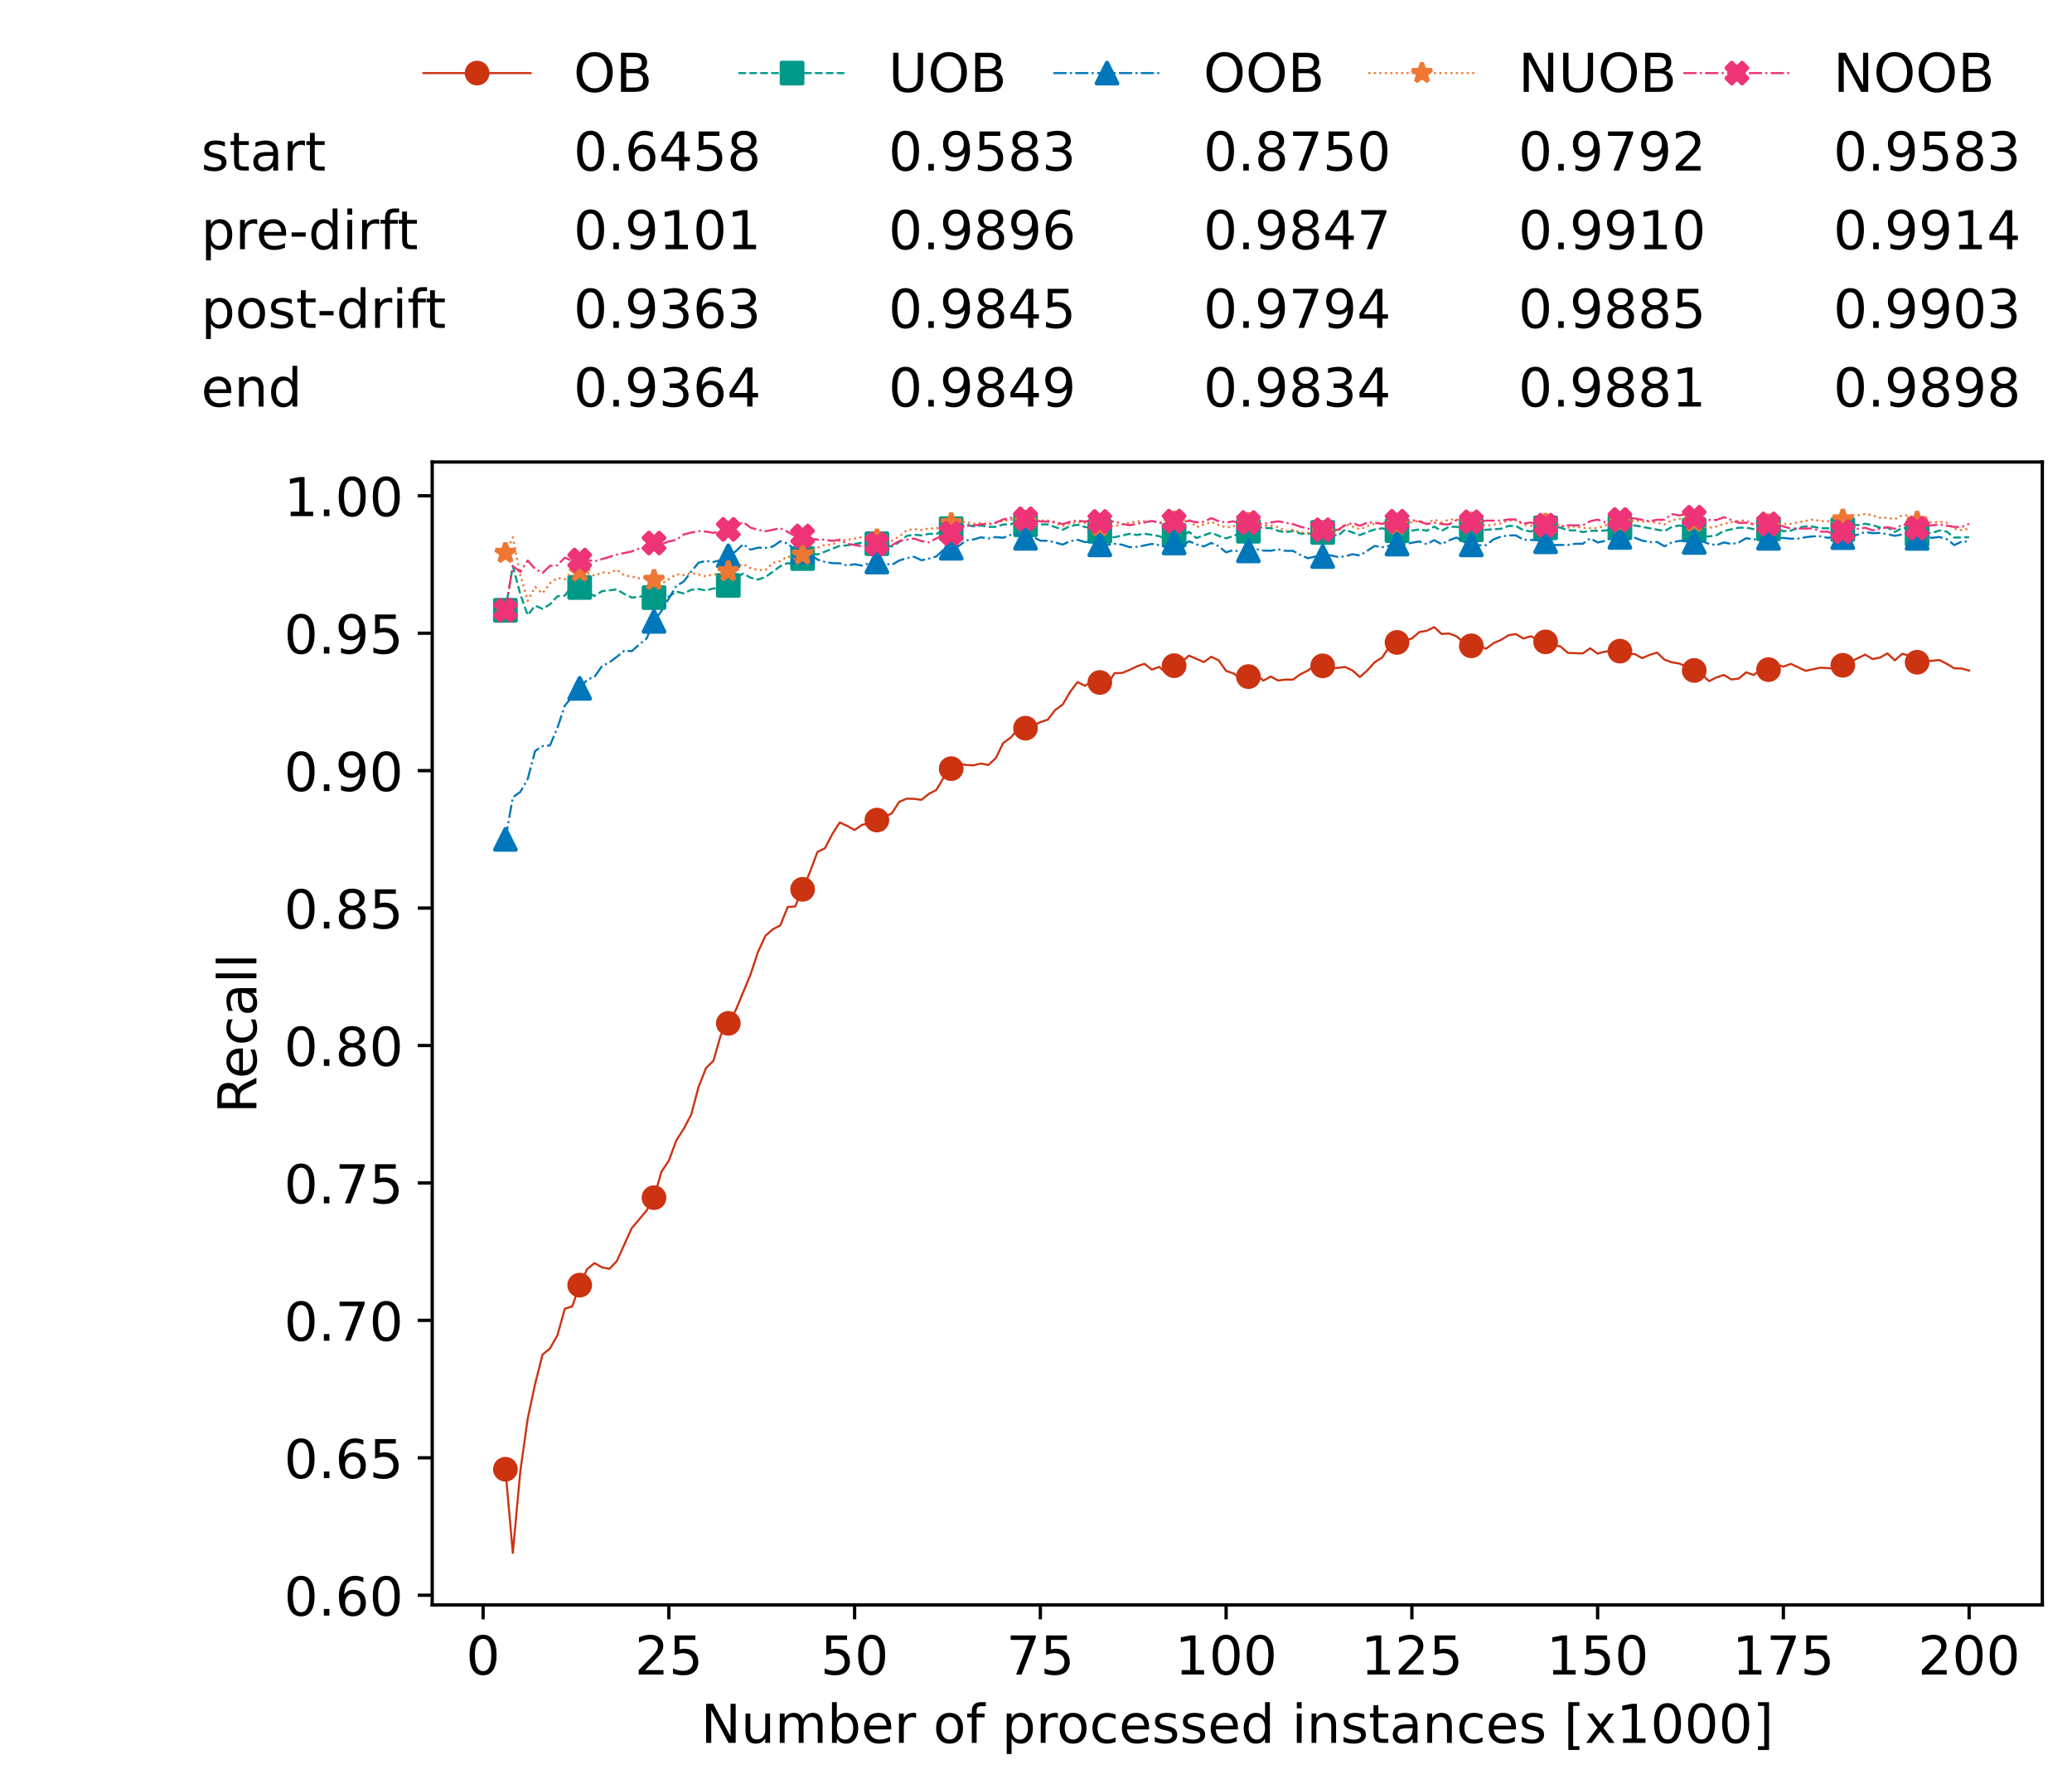 <?xml version="1.0" encoding="utf-8" standalone="no"?>
<!DOCTYPE svg PUBLIC "-//W3C//DTD SVG 1.1//EN"
  "http://www.w3.org/Graphics/SVG/1.1/DTD/svg11.dtd">
<!-- Created with matplotlib (https://matplotlib.org/) -->
<svg height="432.615pt" version="1.1" viewBox="0 0 502.65 432.615" width="502.65pt" xmlns="http://www.w3.org/2000/svg" xmlns:xlink="http://www.w3.org/1999/xlink">
 <defs>
  <style type="text/css">*{stroke-linecap:butt;stroke-linejoin:round;}</style>
 </defs>
 <g id="figure_1">
  <g id="patch_1">
   <path d="M 0 432.615 
L 502.65 432.615 
L 502.65 0 
L 0 0 
z
" style="fill:#ffffff;"/>
  </g>
  <g id="axes_1">
   <g id="patch_2">
    <path d="M 104.85 389.252 
L 495.45 389.252 
L 495.45 112.052 
L 104.85 112.052 
z
" style="fill:#ffffff;"/>
   </g>
   <g id="matplotlib.axis_1">
    <g id="xtick_1">
     <g id="line2d_1">
      <defs>
       <path d="M 0 0 
L 0 3.5 
" id="m4470121cd8" style="stroke:#000000;stroke-width:0.8;"/>
      </defs>
      <g>
       <use style="stroke:#000000;stroke-width:0.8;" x="117.197" xlink:href="#m4470121cd8" y="389.252"/>
      </g>
     </g>
     <g id="text_1">
      <!-- 0 -->
      <g transform="translate(113.061 406.13)scale(0.13 -0.13)">
       <defs>
        <path d="M 31.781 66.406 
Q 24.172 66.406 20.328 58.906 
Q 16.5 51.422 16.5 36.375 
Q 16.5 21.391 20.328 13.891 
Q 24.172 6.391 31.781 6.391 
Q 39.453 6.391 43.281 13.891 
Q 47.125 21.391 47.125 36.375 
Q 47.125 51.422 43.281 58.906 
Q 39.453 66.406 31.781 66.406 
z
M 31.781 74.219 
Q 44.047 74.219 50.516 64.516 
Q 56.984 54.828 56.984 36.375 
Q 56.984 17.969 50.516 8.266 
Q 44.047 -1.422 31.781 -1.422 
Q 19.531 -1.422 13.062 8.266 
Q 6.594 17.969 6.594 36.375 
Q 6.594 54.828 13.062 64.516 
Q 19.531 74.219 31.781 74.219 
z
" id="DejaVuSans-48"/>
       </defs>
       <use xlink:href="#DejaVuSans-48"/>
      </g>
     </g>
    </g>
    <g id="xtick_2">
     <g id="line2d_2">
      <g>
       <use style="stroke:#000000;stroke-width:0.8;" x="162.259" xlink:href="#m4470121cd8" y="389.252"/>
      </g>
     </g>
     <g id="text_2">
      <!-- 25 -->
      <g transform="translate(153.988 406.13)scale(0.13 -0.13)">
       <defs>
        <path d="M 19.188 8.297 
L 53.609 8.297 
L 53.609 0 
L 7.328 0 
L 7.328 8.297 
Q 12.938 14.109 22.625 23.891 
Q 32.328 33.688 34.812 36.531 
Q 39.547 41.844 41.422 45.531 
Q 43.312 49.219 43.312 52.781 
Q 43.312 58.594 39.234 62.25 
Q 35.156 65.922 28.609 65.922 
Q 23.969 65.922 18.812 64.312 
Q 13.672 62.703 7.812 59.422 
L 7.812 69.391 
Q 13.766 71.781 18.938 73 
Q 24.125 74.219 28.422 74.219 
Q 39.75 74.219 46.484 68.547 
Q 53.219 62.891 53.219 53.422 
Q 53.219 48.922 51.531 44.891 
Q 49.859 40.875 45.406 35.406 
Q 44.188 33.984 37.641 27.219 
Q 31.109 20.453 19.188 8.297 
z
" id="DejaVuSans-50"/>
        <path d="M 10.797 72.906 
L 49.516 72.906 
L 49.516 64.594 
L 19.828 64.594 
L 19.828 46.734 
Q 21.969 47.469 24.109 47.828 
Q 26.266 48.188 28.422 48.188 
Q 40.625 48.188 47.75 41.5 
Q 54.891 34.812 54.891 23.391 
Q 54.891 11.625 47.562 5.094 
Q 40.234 -1.422 26.906 -1.422 
Q 22.312 -1.422 17.547 -0.641 
Q 12.797 0.141 7.719 1.703 
L 7.719 11.625 
Q 12.109 9.234 16.797 8.062 
Q 21.484 6.891 26.703 6.891 
Q 35.156 6.891 40.078 11.328 
Q 45.016 15.766 45.016 23.391 
Q 45.016 31 40.078 35.438 
Q 35.156 39.891 26.703 39.891 
Q 22.75 39.891 18.812 39.016 
Q 14.891 38.141 10.797 36.281 
z
" id="DejaVuSans-53"/>
       </defs>
       <use xlink:href="#DejaVuSans-50"/>
       <use x="63.623" xlink:href="#DejaVuSans-53"/>
      </g>
     </g>
    </g>
    <g id="xtick_3">
     <g id="line2d_3">
      <g>
       <use style="stroke:#000000;stroke-width:0.8;" x="207.322" xlink:href="#m4470121cd8" y="389.252"/>
      </g>
     </g>
     <g id="text_3">
      <!-- 50 -->
      <g transform="translate(199.05 406.13)scale(0.13 -0.13)">
       <use xlink:href="#DejaVuSans-53"/>
       <use x="63.623" xlink:href="#DejaVuSans-48"/>
      </g>
     </g>
    </g>
    <g id="xtick_4">
     <g id="line2d_4">
      <g>
       <use style="stroke:#000000;stroke-width:0.8;" x="252.384" xlink:href="#m4470121cd8" y="389.252"/>
      </g>
     </g>
     <g id="text_4">
      <!-- 75 -->
      <g transform="translate(244.113 406.13)scale(0.13 -0.13)">
       <defs>
        <path d="M 8.203 72.906 
L 55.078 72.906 
L 55.078 68.703 
L 28.609 0 
L 18.312 0 
L 43.219 64.594 
L 8.203 64.594 
z
" id="DejaVuSans-55"/>
       </defs>
       <use xlink:href="#DejaVuSans-55"/>
       <use x="63.623" xlink:href="#DejaVuSans-53"/>
      </g>
     </g>
    </g>
    <g id="xtick_5">
     <g id="line2d_5">
      <g>
       <use style="stroke:#000000;stroke-width:0.8;" x="297.446" xlink:href="#m4470121cd8" y="389.252"/>
      </g>
     </g>
     <g id="text_5">
      <!-- 100 -->
      <g transform="translate(285.039 406.13)scale(0.13 -0.13)">
       <defs>
        <path d="M 12.406 8.297 
L 28.516 8.297 
L 28.516 63.922 
L 10.984 60.406 
L 10.984 69.391 
L 28.422 72.906 
L 38.281 72.906 
L 38.281 8.297 
L 54.391 8.297 
L 54.391 0 
L 12.406 0 
z
" id="DejaVuSans-49"/>
       </defs>
       <use xlink:href="#DejaVuSans-49"/>
       <use x="63.623" xlink:href="#DejaVuSans-48"/>
       <use x="127.246" xlink:href="#DejaVuSans-48"/>
      </g>
     </g>
    </g>
    <g id="xtick_6">
     <g id="line2d_6">
      <g>
       <use style="stroke:#000000;stroke-width:0.8;" x="342.509" xlink:href="#m4470121cd8" y="389.252"/>
      </g>
     </g>
     <g id="text_6">
      <!-- 125 -->
      <g transform="translate(330.102 406.13)scale(0.13 -0.13)">
       <use xlink:href="#DejaVuSans-49"/>
       <use x="63.623" xlink:href="#DejaVuSans-50"/>
       <use x="127.246" xlink:href="#DejaVuSans-53"/>
      </g>
     </g>
    </g>
    <g id="xtick_7">
     <g id="line2d_7">
      <g>
       <use style="stroke:#000000;stroke-width:0.8;" x="387.571" xlink:href="#m4470121cd8" y="389.252"/>
      </g>
     </g>
     <g id="text_7">
      <!-- 150 -->
      <g transform="translate(375.164 406.13)scale(0.13 -0.13)">
       <use xlink:href="#DejaVuSans-49"/>
       <use x="63.623" xlink:href="#DejaVuSans-53"/>
       <use x="127.246" xlink:href="#DejaVuSans-48"/>
      </g>
     </g>
    </g>
    <g id="xtick_8">
     <g id="line2d_8">
      <g>
       <use style="stroke:#000000;stroke-width:0.8;" x="432.633" xlink:href="#m4470121cd8" y="389.252"/>
      </g>
     </g>
     <g id="text_8">
      <!-- 175 -->
      <g transform="translate(420.226 406.13)scale(0.13 -0.13)">
       <use xlink:href="#DejaVuSans-49"/>
       <use x="63.623" xlink:href="#DejaVuSans-55"/>
       <use x="127.246" xlink:href="#DejaVuSans-53"/>
      </g>
     </g>
    </g>
    <g id="xtick_9">
     <g id="line2d_9">
      <g>
       <use style="stroke:#000000;stroke-width:0.8;" x="477.695" xlink:href="#m4470121cd8" y="389.252"/>
      </g>
     </g>
     <g id="text_9">
      <!-- 200 -->
      <g transform="translate(465.289 406.13)scale(0.13 -0.13)">
       <use xlink:href="#DejaVuSans-50"/>
       <use x="63.623" xlink:href="#DejaVuSans-48"/>
       <use x="127.246" xlink:href="#DejaVuSans-48"/>
      </g>
     </g>
    </g>
    <g id="text_10">
     <!-- Number of processed instances [x1000] -->
     <g transform="translate(170.025 422.711)scale(0.13 -0.13)">
      <defs>
       <path d="M 9.812 72.906 
L 23.094 72.906 
L 55.422 11.922 
L 55.422 72.906 
L 64.984 72.906 
L 64.984 0 
L 51.703 0 
L 19.391 60.984 
L 19.391 0 
L 9.812 0 
z
" id="DejaVuSans-78"/>
       <path d="M 8.5 21.578 
L 8.5 54.688 
L 17.484 54.688 
L 17.484 21.922 
Q 17.484 14.156 20.5 10.266 
Q 23.531 6.391 29.594 6.391 
Q 36.859 6.391 41.078 11.031 
Q 45.312 15.672 45.312 23.688 
L 45.312 54.688 
L 54.297 54.688 
L 54.297 0 
L 45.312 0 
L 45.312 8.406 
Q 42.047 3.422 37.719 1 
Q 33.406 -1.422 27.688 -1.422 
Q 18.266 -1.422 13.375 4.438 
Q 8.5 10.297 8.5 21.578 
z
M 31.109 56 
z
" id="DejaVuSans-117"/>
       <path d="M 52 44.188 
Q 55.375 50.25 60.062 53.125 
Q 64.75 56 71.094 56 
Q 79.641 56 84.281 50.016 
Q 88.922 44.047 88.922 33.016 
L 88.922 0 
L 79.891 0 
L 79.891 32.719 
Q 79.891 40.578 77.094 44.375 
Q 74.312 48.188 68.609 48.188 
Q 61.625 48.188 57.562 43.547 
Q 53.516 38.922 53.516 30.906 
L 53.516 0 
L 44.484 0 
L 44.484 32.719 
Q 44.484 40.625 41.703 44.406 
Q 38.922 48.188 33.109 48.188 
Q 26.219 48.188 22.156 43.531 
Q 18.109 38.875 18.109 30.906 
L 18.109 0 
L 9.078 0 
L 9.078 54.688 
L 18.109 54.688 
L 18.109 46.188 
Q 21.188 51.219 25.484 53.609 
Q 29.781 56 35.688 56 
Q 41.656 56 45.828 52.969 
Q 50 49.953 52 44.188 
z
" id="DejaVuSans-109"/>
       <path d="M 48.688 27.297 
Q 48.688 37.203 44.609 42.844 
Q 40.531 48.484 33.406 48.484 
Q 26.266 48.484 22.188 42.844 
Q 18.109 37.203 18.109 27.297 
Q 18.109 17.391 22.188 11.75 
Q 26.266 6.109 33.406 6.109 
Q 40.531 6.109 44.609 11.75 
Q 48.688 17.391 48.688 27.297 
z
M 18.109 46.391 
Q 20.953 51.266 25.266 53.625 
Q 29.594 56 35.594 56 
Q 45.562 56 51.781 48.094 
Q 58.016 40.188 58.016 27.297 
Q 58.016 14.406 51.781 6.484 
Q 45.562 -1.422 35.594 -1.422 
Q 29.594 -1.422 25.266 0.953 
Q 20.953 3.328 18.109 8.203 
L 18.109 0 
L 9.078 0 
L 9.078 75.984 
L 18.109 75.984 
z
" id="DejaVuSans-98"/>
       <path d="M 56.203 29.594 
L 56.203 25.203 
L 14.891 25.203 
Q 15.484 15.922 20.484 11.062 
Q 25.484 6.203 34.422 6.203 
Q 39.594 6.203 44.453 7.469 
Q 49.312 8.734 54.109 11.281 
L 54.109 2.781 
Q 49.266 0.734 44.188 -0.344 
Q 39.109 -1.422 33.891 -1.422 
Q 20.797 -1.422 13.156 6.188 
Q 5.516 13.812 5.516 26.812 
Q 5.516 40.234 12.766 48.109 
Q 20.016 56 32.328 56 
Q 43.359 56 49.781 48.891 
Q 56.203 41.797 56.203 29.594 
z
M 47.219 32.234 
Q 47.125 39.594 43.094 43.984 
Q 39.062 48.391 32.422 48.391 
Q 24.906 48.391 20.391 44.141 
Q 15.875 39.891 15.188 32.172 
z
" id="DejaVuSans-101"/>
       <path d="M 41.109 46.297 
Q 39.594 47.172 37.812 47.578 
Q 36.031 48 33.891 48 
Q 26.266 48 22.188 43.047 
Q 18.109 38.094 18.109 28.812 
L 18.109 0 
L 9.078 0 
L 9.078 54.688 
L 18.109 54.688 
L 18.109 46.188 
Q 20.953 51.172 25.484 53.578 
Q 30.031 56 36.531 56 
Q 37.453 56 38.578 55.875 
Q 39.703 55.766 41.062 55.516 
z
" id="DejaVuSans-114"/>
       <path id="DejaVuSans-32"/>
       <path d="M 30.609 48.391 
Q 23.391 48.391 19.188 42.75 
Q 14.984 37.109 14.984 27.297 
Q 14.984 17.484 19.156 11.844 
Q 23.344 6.203 30.609 6.203 
Q 37.797 6.203 41.984 11.859 
Q 46.188 17.531 46.188 27.297 
Q 46.188 37.016 41.984 42.703 
Q 37.797 48.391 30.609 48.391 
z
M 30.609 56 
Q 42.328 56 49.016 48.375 
Q 55.719 40.766 55.719 27.297 
Q 55.719 13.875 49.016 6.219 
Q 42.328 -1.422 30.609 -1.422 
Q 18.844 -1.422 12.172 6.219 
Q 5.516 13.875 5.516 27.297 
Q 5.516 40.766 12.172 48.375 
Q 18.844 56 30.609 56 
z
" id="DejaVuSans-111"/>
       <path d="M 37.109 75.984 
L 37.109 68.5 
L 28.516 68.5 
Q 23.688 68.5 21.797 66.547 
Q 19.922 64.594 19.922 59.516 
L 19.922 54.688 
L 34.719 54.688 
L 34.719 47.703 
L 19.922 47.703 
L 19.922 0 
L 10.891 0 
L 10.891 47.703 
L 2.297 47.703 
L 2.297 54.688 
L 10.891 54.688 
L 10.891 58.5 
Q 10.891 67.625 15.141 71.797 
Q 19.391 75.984 28.609 75.984 
z
" id="DejaVuSans-102"/>
       <path d="M 18.109 8.203 
L 18.109 -20.797 
L 9.078 -20.797 
L 9.078 54.688 
L 18.109 54.688 
L 18.109 46.391 
Q 20.953 51.266 25.266 53.625 
Q 29.594 56 35.594 56 
Q 45.562 56 51.781 48.094 
Q 58.016 40.188 58.016 27.297 
Q 58.016 14.406 51.781 6.484 
Q 45.562 -1.422 35.594 -1.422 
Q 29.594 -1.422 25.266 0.953 
Q 20.953 3.328 18.109 8.203 
z
M 48.688 27.297 
Q 48.688 37.203 44.609 42.844 
Q 40.531 48.484 33.406 48.484 
Q 26.266 48.484 22.188 42.844 
Q 18.109 37.203 18.109 27.297 
Q 18.109 17.391 22.188 11.75 
Q 26.266 6.109 33.406 6.109 
Q 40.531 6.109 44.609 11.75 
Q 48.688 17.391 48.688 27.297 
z
" id="DejaVuSans-112"/>
       <path d="M 48.781 52.594 
L 48.781 44.188 
Q 44.969 46.297 41.141 47.344 
Q 37.312 48.391 33.406 48.391 
Q 24.656 48.391 19.812 42.844 
Q 14.984 37.312 14.984 27.297 
Q 14.984 17.281 19.812 11.734 
Q 24.656 6.203 33.406 6.203 
Q 37.312 6.203 41.141 7.25 
Q 44.969 8.297 48.781 10.406 
L 48.781 2.094 
Q 45.016 0.344 40.984 -0.531 
Q 36.969 -1.422 32.422 -1.422 
Q 20.062 -1.422 12.781 6.344 
Q 5.516 14.109 5.516 27.297 
Q 5.516 40.672 12.859 48.328 
Q 20.219 56 33.016 56 
Q 37.156 56 41.109 55.141 
Q 45.062 54.297 48.781 52.594 
z
" id="DejaVuSans-99"/>
       <path d="M 44.281 53.078 
L 44.281 44.578 
Q 40.484 46.531 36.375 47.5 
Q 32.281 48.484 27.875 48.484 
Q 21.188 48.484 17.844 46.438 
Q 14.5 44.391 14.5 40.281 
Q 14.5 37.156 16.891 35.375 
Q 19.281 33.594 26.516 31.984 
L 29.594 31.297 
Q 39.156 29.25 43.188 25.516 
Q 47.219 21.781 47.219 15.094 
Q 47.219 7.469 41.188 3.016 
Q 35.156 -1.422 24.609 -1.422 
Q 20.219 -1.422 15.453 -0.562 
Q 10.688 0.297 5.422 2 
L 5.422 11.281 
Q 10.406 8.688 15.234 7.391 
Q 20.062 6.109 24.812 6.109 
Q 31.156 6.109 34.562 8.281 
Q 37.984 10.453 37.984 14.406 
Q 37.984 18.062 35.516 20.016 
Q 33.062 21.969 24.703 23.781 
L 21.578 24.516 
Q 13.234 26.266 9.516 29.906 
Q 5.812 33.547 5.812 39.891 
Q 5.812 47.609 11.281 51.797 
Q 16.75 56 26.812 56 
Q 31.781 56 36.172 55.266 
Q 40.578 54.547 44.281 53.078 
z
" id="DejaVuSans-115"/>
       <path d="M 45.406 46.391 
L 45.406 75.984 
L 54.391 75.984 
L 54.391 0 
L 45.406 0 
L 45.406 8.203 
Q 42.578 3.328 38.25 0.953 
Q 33.938 -1.422 27.875 -1.422 
Q 17.969 -1.422 11.734 6.484 
Q 5.516 14.406 5.516 27.297 
Q 5.516 40.188 11.734 48.094 
Q 17.969 56 27.875 56 
Q 33.938 56 38.25 53.625 
Q 42.578 51.266 45.406 46.391 
z
M 14.797 27.297 
Q 14.797 17.391 18.875 11.75 
Q 22.953 6.109 30.078 6.109 
Q 37.203 6.109 41.297 11.75 
Q 45.406 17.391 45.406 27.297 
Q 45.406 37.203 41.297 42.844 
Q 37.203 48.484 30.078 48.484 
Q 22.953 48.484 18.875 42.844 
Q 14.797 37.203 14.797 27.297 
z
" id="DejaVuSans-100"/>
       <path d="M 9.422 54.688 
L 18.406 54.688 
L 18.406 0 
L 9.422 0 
z
M 9.422 75.984 
L 18.406 75.984 
L 18.406 64.594 
L 9.422 64.594 
z
" id="DejaVuSans-105"/>
       <path d="M 54.891 33.016 
L 54.891 0 
L 45.906 0 
L 45.906 32.719 
Q 45.906 40.484 42.875 44.328 
Q 39.844 48.188 33.797 48.188 
Q 26.516 48.188 22.312 43.547 
Q 18.109 38.922 18.109 30.906 
L 18.109 0 
L 9.078 0 
L 9.078 54.688 
L 18.109 54.688 
L 18.109 46.188 
Q 21.344 51.125 25.703 53.562 
Q 30.078 56 35.797 56 
Q 45.219 56 50.047 50.172 
Q 54.891 44.344 54.891 33.016 
z
" id="DejaVuSans-110"/>
       <path d="M 18.312 70.219 
L 18.312 54.688 
L 36.812 54.688 
L 36.812 47.703 
L 18.312 47.703 
L 18.312 18.016 
Q 18.312 11.328 20.141 9.422 
Q 21.969 7.516 27.594 7.516 
L 36.812 7.516 
L 36.812 0 
L 27.594 0 
Q 17.188 0 13.234 3.875 
Q 9.281 7.766 9.281 18.016 
L 9.281 47.703 
L 2.688 47.703 
L 2.688 54.688 
L 9.281 54.688 
L 9.281 70.219 
z
" id="DejaVuSans-116"/>
       <path d="M 34.281 27.484 
Q 23.391 27.484 19.188 25 
Q 14.984 22.516 14.984 16.5 
Q 14.984 11.719 18.141 8.906 
Q 21.297 6.109 26.703 6.109 
Q 34.188 6.109 38.703 11.406 
Q 43.219 16.703 43.219 25.484 
L 43.219 27.484 
z
M 52.203 31.203 
L 52.203 0 
L 43.219 0 
L 43.219 8.297 
Q 40.141 3.328 35.547 0.953 
Q 30.953 -1.422 24.312 -1.422 
Q 15.922 -1.422 10.953 3.297 
Q 6 8.016 6 15.922 
Q 6 25.141 12.172 29.828 
Q 18.359 34.516 30.609 34.516 
L 43.219 34.516 
L 43.219 35.406 
Q 43.219 41.609 39.141 45 
Q 35.062 48.391 27.688 48.391 
Q 23 48.391 18.547 47.266 
Q 14.109 46.141 10.016 43.891 
L 10.016 52.203 
Q 14.938 54.109 19.578 55.047 
Q 24.219 56 28.609 56 
Q 40.484 56 46.344 49.844 
Q 52.203 43.703 52.203 31.203 
z
" id="DejaVuSans-97"/>
       <path d="M 8.594 75.984 
L 29.297 75.984 
L 29.297 69 
L 17.578 69 
L 17.578 -6.203 
L 29.297 -6.203 
L 29.297 -13.188 
L 8.594 -13.188 
z
" id="DejaVuSans-91"/>
       <path d="M 54.891 54.688 
L 35.109 28.078 
L 55.906 0 
L 45.312 0 
L 29.391 21.484 
L 13.484 0 
L 2.875 0 
L 24.125 28.609 
L 4.688 54.688 
L 15.281 54.688 
L 29.781 35.203 
L 44.281 54.688 
z
" id="DejaVuSans-120"/>
       <path d="M 30.422 75.984 
L 30.422 -13.188 
L 9.719 -13.188 
L 9.719 -6.203 
L 21.391 -6.203 
L 21.391 69 
L 9.719 69 
L 9.719 75.984 
z
" id="DejaVuSans-93"/>
      </defs>
      <use xlink:href="#DejaVuSans-78"/>
      <use x="74.805" xlink:href="#DejaVuSans-117"/>
      <use x="138.184" xlink:href="#DejaVuSans-109"/>
      <use x="235.596" xlink:href="#DejaVuSans-98"/>
      <use x="299.072" xlink:href="#DejaVuSans-101"/>
      <use x="360.596" xlink:href="#DejaVuSans-114"/>
      <use x="401.709" xlink:href="#DejaVuSans-32"/>
      <use x="433.496" xlink:href="#DejaVuSans-111"/>
      <use x="494.678" xlink:href="#DejaVuSans-102"/>
      <use x="529.883" xlink:href="#DejaVuSans-32"/>
      <use x="561.67" xlink:href="#DejaVuSans-112"/>
      <use x="625.146" xlink:href="#DejaVuSans-114"/>
      <use x="664.01" xlink:href="#DejaVuSans-111"/>
      <use x="725.191" xlink:href="#DejaVuSans-99"/>
      <use x="780.172" xlink:href="#DejaVuSans-101"/>
      <use x="841.695" xlink:href="#DejaVuSans-115"/>
      <use x="893.795" xlink:href="#DejaVuSans-115"/>
      <use x="945.895" xlink:href="#DejaVuSans-101"/>
      <use x="1007.418" xlink:href="#DejaVuSans-100"/>
      <use x="1070.895" xlink:href="#DejaVuSans-32"/>
      <use x="1102.682" xlink:href="#DejaVuSans-105"/>
      <use x="1130.465" xlink:href="#DejaVuSans-110"/>
      <use x="1193.844" xlink:href="#DejaVuSans-115"/>
      <use x="1245.943" xlink:href="#DejaVuSans-116"/>
      <use x="1285.152" xlink:href="#DejaVuSans-97"/>
      <use x="1346.432" xlink:href="#DejaVuSans-110"/>
      <use x="1409.811" xlink:href="#DejaVuSans-99"/>
      <use x="1464.791" xlink:href="#DejaVuSans-101"/>
      <use x="1526.314" xlink:href="#DejaVuSans-115"/>
      <use x="1578.414" xlink:href="#DejaVuSans-32"/>
      <use x="1610.201" xlink:href="#DejaVuSans-91"/>
      <use x="1649.215" xlink:href="#DejaVuSans-120"/>
      <use x="1708.395" xlink:href="#DejaVuSans-49"/>
      <use x="1772.018" xlink:href="#DejaVuSans-48"/>
      <use x="1835.641" xlink:href="#DejaVuSans-48"/>
      <use x="1899.264" xlink:href="#DejaVuSans-48"/>
      <use x="1962.887" xlink:href="#DejaVuSans-93"/>
     </g>
    </g>
   </g>
   <g id="matplotlib.axis_2">
    <g id="ytick_1">
     <g id="line2d_10">
      <defs>
       <path d="M 0 0 
L -3.5 0 
" id="m5190efa6d6" style="stroke:#000000;stroke-width:0.8;"/>
      </defs>
      <g>
       <use style="stroke:#000000;stroke-width:0.8;" x="104.85" xlink:href="#m5190efa6d6" y="386.898"/>
      </g>
     </g>
     <g id="text_11">
      <!-- 0.60 -->
      <g transform="translate(68.905 391.837)scale(0.13 -0.13)">
       <defs>
        <path d="M 10.688 12.406 
L 21 12.406 
L 21 0 
L 10.688 0 
z
" id="DejaVuSans-46"/>
        <path d="M 33.016 40.375 
Q 26.375 40.375 22.484 35.828 
Q 18.609 31.297 18.609 23.391 
Q 18.609 15.531 22.484 10.953 
Q 26.375 6.391 33.016 6.391 
Q 39.656 6.391 43.531 10.953 
Q 47.406 15.531 47.406 23.391 
Q 47.406 31.297 43.531 35.828 
Q 39.656 40.375 33.016 40.375 
z
M 52.594 71.297 
L 52.594 62.312 
Q 48.875 64.062 45.094 64.984 
Q 41.312 65.922 37.594 65.922 
Q 27.828 65.922 22.672 59.328 
Q 17.531 52.734 16.797 39.406 
Q 19.672 43.656 24.016 45.922 
Q 28.375 48.188 33.594 48.188 
Q 44.578 48.188 50.953 41.516 
Q 57.328 34.859 57.328 23.391 
Q 57.328 12.156 50.688 5.359 
Q 44.047 -1.422 33.016 -1.422 
Q 20.359 -1.422 13.672 8.266 
Q 6.984 17.969 6.984 36.375 
Q 6.984 53.656 15.188 63.938 
Q 23.391 74.219 37.203 74.219 
Q 40.922 74.219 44.703 73.484 
Q 48.484 72.75 52.594 71.297 
z
" id="DejaVuSans-54"/>
       </defs>
       <use xlink:href="#DejaVuSans-48"/>
       <use x="63.623" xlink:href="#DejaVuSans-46"/>
       <use x="95.41" xlink:href="#DejaVuSans-54"/>
       <use x="159.033" xlink:href="#DejaVuSans-48"/>
      </g>
     </g>
    </g>
    <g id="ytick_2">
     <g id="line2d_11">
      <g>
       <use style="stroke:#000000;stroke-width:0.8;" x="104.85" xlink:href="#m5190efa6d6" y="353.566"/>
      </g>
     </g>
     <g id="text_12">
      <!-- 0.65 -->
      <g transform="translate(68.905 358.505)scale(0.13 -0.13)">
       <use xlink:href="#DejaVuSans-48"/>
       <use x="63.623" xlink:href="#DejaVuSans-46"/>
       <use x="95.41" xlink:href="#DejaVuSans-54"/>
       <use x="159.033" xlink:href="#DejaVuSans-53"/>
      </g>
     </g>
    </g>
    <g id="ytick_3">
     <g id="line2d_12">
      <g>
       <use style="stroke:#000000;stroke-width:0.8;" x="104.85" xlink:href="#m5190efa6d6" y="320.234"/>
      </g>
     </g>
     <g id="text_13">
      <!-- 0.70 -->
      <g transform="translate(68.905 325.173)scale(0.13 -0.13)">
       <use xlink:href="#DejaVuSans-48"/>
       <use x="63.623" xlink:href="#DejaVuSans-46"/>
       <use x="95.41" xlink:href="#DejaVuSans-55"/>
       <use x="159.033" xlink:href="#DejaVuSans-48"/>
      </g>
     </g>
    </g>
    <g id="ytick_4">
     <g id="line2d_13">
      <g>
       <use style="stroke:#000000;stroke-width:0.8;" x="104.85" xlink:href="#m5190efa6d6" y="286.903"/>
      </g>
     </g>
     <g id="text_14">
      <!-- 0.75 -->
      <g transform="translate(68.905 291.842)scale(0.13 -0.13)">
       <use xlink:href="#DejaVuSans-48"/>
       <use x="63.623" xlink:href="#DejaVuSans-46"/>
       <use x="95.41" xlink:href="#DejaVuSans-55"/>
       <use x="159.033" xlink:href="#DejaVuSans-53"/>
      </g>
     </g>
    </g>
    <g id="ytick_5">
     <g id="line2d_14">
      <g>
       <use style="stroke:#000000;stroke-width:0.8;" x="104.85" xlink:href="#m5190efa6d6" y="253.571"/>
      </g>
     </g>
     <g id="text_15">
      <!-- 0.80 -->
      <g transform="translate(68.905 258.51)scale(0.13 -0.13)">
       <defs>
        <path d="M 31.781 34.625 
Q 24.75 34.625 20.719 30.859 
Q 16.703 27.094 16.703 20.516 
Q 16.703 13.922 20.719 10.156 
Q 24.75 6.391 31.781 6.391 
Q 38.812 6.391 42.859 10.172 
Q 46.922 13.969 46.922 20.516 
Q 46.922 27.094 42.891 30.859 
Q 38.875 34.625 31.781 34.625 
z
M 21.922 38.812 
Q 15.578 40.375 12.031 44.719 
Q 8.5 49.078 8.5 55.328 
Q 8.5 64.062 14.719 69.141 
Q 20.953 74.219 31.781 74.219 
Q 42.672 74.219 48.875 69.141 
Q 55.078 64.062 55.078 55.328 
Q 55.078 49.078 51.531 44.719 
Q 48 40.375 41.703 38.812 
Q 48.828 37.156 52.797 32.312 
Q 56.781 27.484 56.781 20.516 
Q 56.781 9.906 50.312 4.234 
Q 43.844 -1.422 31.781 -1.422 
Q 19.734 -1.422 13.25 4.234 
Q 6.781 9.906 6.781 20.516 
Q 6.781 27.484 10.781 32.312 
Q 14.797 37.156 21.922 38.812 
z
M 18.312 54.391 
Q 18.312 48.734 21.844 45.562 
Q 25.391 42.391 31.781 42.391 
Q 38.141 42.391 41.719 45.562 
Q 45.312 48.734 45.312 54.391 
Q 45.312 60.062 41.719 63.234 
Q 38.141 66.406 31.781 66.406 
Q 25.391 66.406 21.844 63.234 
Q 18.312 60.062 18.312 54.391 
z
" id="DejaVuSans-56"/>
       </defs>
       <use xlink:href="#DejaVuSans-48"/>
       <use x="63.623" xlink:href="#DejaVuSans-46"/>
       <use x="95.41" xlink:href="#DejaVuSans-56"/>
       <use x="159.033" xlink:href="#DejaVuSans-48"/>
      </g>
     </g>
    </g>
    <g id="ytick_6">
     <g id="line2d_15">
      <g>
       <use style="stroke:#000000;stroke-width:0.8;" x="104.85" xlink:href="#m5190efa6d6" y="220.239"/>
      </g>
     </g>
     <g id="text_16">
      <!-- 0.85 -->
      <g transform="translate(68.905 225.178)scale(0.13 -0.13)">
       <use xlink:href="#DejaVuSans-48"/>
       <use x="63.623" xlink:href="#DejaVuSans-46"/>
       <use x="95.41" xlink:href="#DejaVuSans-56"/>
       <use x="159.033" xlink:href="#DejaVuSans-53"/>
      </g>
     </g>
    </g>
    <g id="ytick_7">
     <g id="line2d_16">
      <g>
       <use style="stroke:#000000;stroke-width:0.8;" x="104.85" xlink:href="#m5190efa6d6" y="186.908"/>
      </g>
     </g>
     <g id="text_17">
      <!-- 0.90 -->
      <g transform="translate(68.905 191.847)scale(0.13 -0.13)">
       <defs>
        <path d="M 10.984 1.516 
L 10.984 10.5 
Q 14.703 8.734 18.5 7.812 
Q 22.312 6.891 25.984 6.891 
Q 35.75 6.891 40.891 13.453 
Q 46.047 20.016 46.781 33.406 
Q 43.953 29.203 39.594 26.953 
Q 35.25 24.703 29.984 24.703 
Q 19.047 24.703 12.672 31.312 
Q 6.297 37.938 6.297 49.422 
Q 6.297 60.641 12.938 67.422 
Q 19.578 74.219 30.609 74.219 
Q 43.266 74.219 49.922 64.516 
Q 56.594 54.828 56.594 36.375 
Q 56.594 19.141 48.406 8.859 
Q 40.234 -1.422 26.422 -1.422 
Q 22.703 -1.422 18.891 -0.688 
Q 15.094 0.047 10.984 1.516 
z
M 30.609 32.422 
Q 37.25 32.422 41.125 36.953 
Q 45.016 41.5 45.016 49.422 
Q 45.016 57.281 41.125 61.844 
Q 37.25 66.406 30.609 66.406 
Q 23.969 66.406 20.094 61.844 
Q 16.219 57.281 16.219 49.422 
Q 16.219 41.5 20.094 36.953 
Q 23.969 32.422 30.609 32.422 
z
" id="DejaVuSans-57"/>
       </defs>
       <use xlink:href="#DejaVuSans-48"/>
       <use x="63.623" xlink:href="#DejaVuSans-46"/>
       <use x="95.41" xlink:href="#DejaVuSans-57"/>
       <use x="159.033" xlink:href="#DejaVuSans-48"/>
      </g>
     </g>
    </g>
    <g id="ytick_8">
     <g id="line2d_17">
      <g>
       <use style="stroke:#000000;stroke-width:0.8;" x="104.85" xlink:href="#m5190efa6d6" y="153.576"/>
      </g>
     </g>
     <g id="text_18">
      <!-- 0.95 -->
      <g transform="translate(68.905 158.515)scale(0.13 -0.13)">
       <use xlink:href="#DejaVuSans-48"/>
       <use x="63.623" xlink:href="#DejaVuSans-46"/>
       <use x="95.41" xlink:href="#DejaVuSans-57"/>
       <use x="159.033" xlink:href="#DejaVuSans-53"/>
      </g>
     </g>
    </g>
    <g id="ytick_9">
     <g id="line2d_18">
      <g>
       <use style="stroke:#000000;stroke-width:0.8;" x="104.85" xlink:href="#m5190efa6d6" y="120.244"/>
      </g>
     </g>
     <g id="text_19">
      <!-- 1.00 -->
      <g transform="translate(68.905 125.183)scale(0.13 -0.13)">
       <use xlink:href="#DejaVuSans-49"/>
       <use x="63.623" xlink:href="#DejaVuSans-46"/>
       <use x="95.41" xlink:href="#DejaVuSans-48"/>
       <use x="159.033" xlink:href="#DejaVuSans-48"/>
      </g>
     </g>
    </g>
    <g id="text_20">
     <!-- Recall -->
     <g transform="translate(62.201 270.044)rotate(-90)scale(0.13 -0.13)">
      <defs>
       <path d="M 44.391 34.188 
Q 47.562 33.109 50.562 29.594 
Q 53.562 26.078 56.594 19.922 
L 66.609 0 
L 56 0 
L 46.688 18.703 
Q 43.062 26.031 39.672 28.422 
Q 36.281 30.812 30.422 30.812 
L 19.672 30.812 
L 19.672 0 
L 9.812 0 
L 9.812 72.906 
L 32.078 72.906 
Q 44.578 72.906 50.734 67.672 
Q 56.891 62.453 56.891 51.906 
Q 56.891 45.016 53.688 40.469 
Q 50.484 35.938 44.391 34.188 
z
M 19.672 64.797 
L 19.672 38.922 
L 32.078 38.922 
Q 39.203 38.922 42.844 42.219 
Q 46.484 45.516 46.484 51.906 
Q 46.484 58.297 42.844 61.547 
Q 39.203 64.797 32.078 64.797 
z
" id="DejaVuSans-82"/>
       <path d="M 9.422 75.984 
L 18.406 75.984 
L 18.406 0 
L 9.422 0 
z
" id="DejaVuSans-108"/>
      </defs>
      <use xlink:href="#DejaVuSans-82"/>
      <use x="64.982" xlink:href="#DejaVuSans-101"/>
      <use x="126.506" xlink:href="#DejaVuSans-99"/>
      <use x="181.486" xlink:href="#DejaVuSans-97"/>
      <use x="242.766" xlink:href="#DejaVuSans-108"/>
      <use x="270.549" xlink:href="#DejaVuSans-108"/>
     </g>
    </g>
   </g>
   <g id="line2d_19"/>
   <g id="line2d_20"/>
   <g id="line2d_21"/>
   <g id="line2d_22"/>
   <g id="line2d_23"/>
   <g id="line2d_24">
    <path clip-path="url(#p28878f36f6)" d="M 122.605 356.344 
L 124.407 376.652 
L 126.21 356.957 
L 128.012 344.073 
L 129.815 335.669 
L 131.617 328.522 
L 133.419 327.055 
L 135.222 323.869 
L 137.024 317.42 
L 138.827 316.832 
L 140.629 311.687 
L 142.432 307.81 
L 144.234 306.337 
L 146.037 307.387 
L 147.839 307.74 
L 149.642 305.848 
L 153.247 297.888 
L 156.852 293.6 
L 158.654 290.475 
L 160.457 284.186 
L 162.259 281.488 
L 164.062 276.606 
L 165.864 273.786 
L 167.667 270.367 
L 169.469 263.604 
L 171.272 259.042 
L 173.074 257.264 
L 174.877 250.999 
L 176.679 248.203 
L 178.482 244.998 
L 182.087 236.318 
L 183.889 230.863 
L 185.692 226.962 
L 187.494 225.375 
L 189.297 224.429 
L 191.099 219.979 
L 192.902 219.842 
L 196.507 211.449 
L 198.309 206.614 
L 200.112 205.746 
L 201.914 202.279 
L 203.717 199.48 
L 205.519 200.303 
L 207.322 201.306 
L 209.124 200.053 
L 210.927 199.706 
L 216.334 197.283 
L 218.137 194.476 
L 219.939 193.704 
L 221.742 193.744 
L 223.544 193.993 
L 225.347 192.528 
L 227.149 191.587 
L 228.952 188.546 
L 230.754 186.425 
L 232.557 185.142 
L 234.359 185.536 
L 236.162 185.611 
L 237.964 185.189 
L 239.767 185.528 
L 241.569 183.878 
L 243.372 180.202 
L 245.174 178.904 
L 246.976 176.86 
L 248.779 176.609 
L 250.581 175.972 
L 252.384 175.145 
L 254.186 174.536 
L 255.989 172.194 
L 257.791 170.896 
L 259.594 167.826 
L 261.396 165.422 
L 263.199 166.343 
L 265.001 165.127 
L 268.606 165.986 
L 270.409 163.259 
L 272.211 163.215 
L 274.014 162.484 
L 275.816 161.604 
L 277.619 160.995 
L 279.421 162.399 
L 281.224 161.748 
L 283.026 163.375 
L 284.829 161.45 
L 286.631 160.549 
L 288.434 159.01 
L 292.039 160.575 
L 293.841 159.291 
L 295.644 160.156 
L 297.446 162.718 
L 299.249 163.329 
L 301.051 164.616 
L 302.854 164.097 
L 304.656 163.449 
L 306.459 165.083 
L 308.261 164.083 
L 310.064 165.047 
L 311.866 164.828 
L 313.669 164.828 
L 315.471 163.534 
L 317.274 162.624 
L 319.076 161.358 
L 320.879 161.49 
L 322.681 162.221 
L 326.286 161.764 
L 328.089 162.593 
L 329.891 164.205 
L 331.694 162.608 
L 333.496 160.612 
L 335.299 159.48 
L 337.101 156.747 
L 338.904 155.806 
L 340.706 155.42 
L 342.509 154.862 
L 344.311 153.293 
L 346.114 152.989 
L 347.916 152.096 
L 349.719 153.762 
L 351.521 153.632 
L 353.324 154.327 
L 355.126 155.835 
L 356.928 156.634 
L 358.731 156.73 
L 360.533 157.311 
L 362.336 155.969 
L 364.138 155.206 
L 365.941 154.07 
L 367.743 153.785 
L 369.546 154.859 
L 371.348 154.323 
L 373.151 155.146 
L 374.953 155.672 
L 376.756 156.35 
L 378.558 156.79 
L 380.361 158.359 
L 383.966 158.472 
L 385.768 157.233 
L 387.571 158.514 
L 389.373 158.033 
L 391.176 157.877 
L 392.978 157.919 
L 394.781 158.664 
L 396.583 158.625 
L 398.386 159.616 
L 400.188 158.839 
L 401.991 158.279 
L 403.793 159.99 
L 405.596 160.639 
L 407.398 160.929 
L 409.201 161.703 
L 412.806 163.511 
L 414.608 165.201 
L 416.411 164.295 
L 418.213 163.701 
L 420.016 164.799 
L 421.818 164.576 
L 423.621 163.055 
L 425.423 163.718 
L 427.226 162.354 
L 429.028 162.405 
L 430.831 161.086 
L 432.633 161.683 
L 434.436 161.013 
L 438.041 162.697 
L 441.646 161.93 
L 445.251 162.153 
L 448.856 160.527 
L 452.461 158.764 
L 454.263 159.837 
L 456.066 159.493 
L 457.868 158.473 
L 459.671 160.162 
L 461.473 158.556 
L 463.276 159.069 
L 465.078 160.613 
L 470.485 160.078 
L 472.288 161.01 
L 474.09 162.085 
L 475.893 162.13 
L 477.695 162.64 
L 477.695 162.64 
" style="fill:none;stroke:#cc3311;stroke-linecap:square;stroke-width:0.5;"/>
    <defs>
     <path d="M 0 2.5 
C 0.663 2.5 1.299 2.237 1.768 1.768 
C 2.237 1.299 2.5 0.663 2.5 0 
C 2.5 -0.663 2.237 -1.299 1.768 -1.768 
C 1.299 -2.237 0.663 -2.5 0 -2.5 
C -0.663 -2.5 -1.299 -2.237 -1.768 -1.768 
C -2.237 -1.299 -2.5 -0.663 -2.5 0 
C -2.5 0.663 -2.237 1.299 -1.768 1.768 
C -1.299 2.237 -0.663 2.5 0 2.5 
z
" id="ma75253401a" style="stroke:#cc3311;"/>
    </defs>
    <g clip-path="url(#p28878f36f6)">
     <use style="fill:#cc3311;stroke:#cc3311;" x="122.605" xlink:href="#ma75253401a" y="356.344"/>
     <use style="fill:#cc3311;stroke:#cc3311;" x="140.629" xlink:href="#ma75253401a" y="311.687"/>
     <use style="fill:#cc3311;stroke:#cc3311;" x="158.654" xlink:href="#ma75253401a" y="290.475"/>
     <use style="fill:#cc3311;stroke:#cc3311;" x="176.679" xlink:href="#ma75253401a" y="248.203"/>
     <use style="fill:#cc3311;stroke:#cc3311;" x="194.704" xlink:href="#ma75253401a" y="215.692"/>
     <use style="fill:#cc3311;stroke:#cc3311;" x="212.729" xlink:href="#ma75253401a" y="198.897"/>
     <use style="fill:#cc3311;stroke:#cc3311;" x="230.754" xlink:href="#ma75253401a" y="186.425"/>
     <use style="fill:#cc3311;stroke:#cc3311;" x="248.779" xlink:href="#ma75253401a" y="176.609"/>
     <use style="fill:#cc3311;stroke:#cc3311;" x="266.804" xlink:href="#ma75253401a" y="165.524"/>
     <use style="fill:#cc3311;stroke:#cc3311;" x="284.829" xlink:href="#ma75253401a" y="161.45"/>
     <use style="fill:#cc3311;stroke:#cc3311;" x="302.854" xlink:href="#ma75253401a" y="164.097"/>
     <use style="fill:#cc3311;stroke:#cc3311;" x="320.879" xlink:href="#ma75253401a" y="161.49"/>
     <use style="fill:#cc3311;stroke:#cc3311;" x="338.904" xlink:href="#ma75253401a" y="155.806"/>
     <use style="fill:#cc3311;stroke:#cc3311;" x="356.928" xlink:href="#ma75253401a" y="156.634"/>
     <use style="fill:#cc3311;stroke:#cc3311;" x="374.953" xlink:href="#ma75253401a" y="155.672"/>
     <use style="fill:#cc3311;stroke:#cc3311;" x="392.978" xlink:href="#ma75253401a" y="157.919"/>
     <use style="fill:#cc3311;stroke:#cc3311;" x="411.003" xlink:href="#ma75253401a" y="162.608"/>
     <use style="fill:#cc3311;stroke:#cc3311;" x="429.028" xlink:href="#ma75253401a" y="162.405"/>
     <use style="fill:#cc3311;stroke:#cc3311;" x="447.053" xlink:href="#ma75253401a" y="161.356"/>
     <use style="fill:#cc3311;stroke:#cc3311;" x="465.078" xlink:href="#ma75253401a" y="160.613"/>
    </g>
   </g>
   <g id="line2d_25"/>
   <g id="line2d_26"/>
   <g id="line2d_27"/>
   <g id="line2d_28"/>
   <g id="line2d_29">
    <path clip-path="url(#p28878f36f6)" d="M 122.605 148.021 
L 124.407 137.277 
L 126.21 144.043 
L 128.012 149.204 
L 129.815 146.875 
L 131.617 147.665 
L 133.419 146.577 
L 135.222 144.618 
L 137.024 144.464 
L 138.827 142.042 
L 140.629 142.485 
L 142.432 143.651 
L 144.234 144.549 
L 146.037 143.387 
L 149.642 142.962 
L 151.444 144.051 
L 153.247 144.933 
L 155.049 144.765 
L 156.852 144.241 
L 158.654 144.935 
L 160.457 146.193 
L 162.259 144.685 
L 164.062 143.473 
L 165.864 143.927 
L 167.667 143.053 
L 169.469 142.847 
L 171.272 143.215 
L 173.074 142.713 
L 174.877 142.713 
L 176.679 141.98 
L 178.482 140.169 
L 180.284 139.109 
L 182.087 140.11 
L 183.889 140.568 
L 185.692 139.954 
L 189.297 137.327 
L 191.099 136.547 
L 192.902 137.219 
L 194.704 135.46 
L 196.507 134.188 
L 198.309 134.496 
L 203.717 132.387 
L 205.519 132.263 
L 209.124 131.621 
L 210.927 132.465 
L 212.729 131.864 
L 216.334 132.538 
L 218.137 131.486 
L 219.939 129.998 
L 221.742 129.668 
L 223.544 129.859 
L 225.347 129.465 
L 227.149 129.524 
L 228.952 128.537 
L 232.557 127.914 
L 234.359 127.247 
L 236.162 127.671 
L 237.964 127.445 
L 239.767 127.789 
L 241.569 127.789 
L 243.372 127.209 
L 245.174 127.177 
L 246.976 126.333 
L 248.779 127.277 
L 250.581 126.918 
L 252.384 127.178 
L 254.186 127.193 
L 257.791 128.496 
L 259.594 127.595 
L 261.396 127.28 
L 263.199 127.803 
L 265.001 128.173 
L 266.804 128.875 
L 268.606 130.293 
L 270.409 130.293 
L 274.014 129.474 
L 275.816 129.754 
L 277.619 129.434 
L 281.224 130.037 
L 283.026 130.762 
L 284.829 129.818 
L 286.631 130.24 
L 288.434 128.971 
L 290.236 130.498 
L 293.841 129.196 
L 295.644 129.962 
L 297.446 130.563 
L 299.249 129.981 
L 301.051 129.223 
L 302.854 128.848 
L 304.656 127.735 
L 306.459 128.062 
L 308.261 128.085 
L 310.064 128.738 
L 311.866 129.105 
L 313.669 128.765 
L 315.471 129.412 
L 317.274 129.532 
L 319.076 129.125 
L 320.879 129.125 
L 322.681 129.241 
L 324.484 130.007 
L 326.286 128.464 
L 329.891 129.791 
L 331.694 129.025 
L 333.496 128.424 
L 335.299 128.129 
L 337.101 128.68 
L 342.509 128.706 
L 344.311 128.388 
L 346.114 128.725 
L 347.916 127.735 
L 349.719 128.745 
L 351.521 127.774 
L 353.324 127.774 
L 356.928 128.509 
L 358.731 128.6 
L 364.138 128.24 
L 365.941 127.566 
L 367.743 127.566 
L 369.546 128.587 
L 371.348 128.907 
L 373.151 128.356 
L 376.756 127.73 
L 378.558 127.977 
L 380.361 128.612 
L 382.163 128.653 
L 383.966 129.041 
L 385.768 128.74 
L 389.373 128.686 
L 392.978 128.008 
L 394.781 128.104 
L 396.583 127.431 
L 403.793 128.8 
L 405.596 127.78 
L 407.398 127.459 
L 409.201 127.762 
L 411.003 128.556 
L 412.806 130.071 
L 414.608 130.106 
L 416.411 129.798 
L 418.213 128.767 
L 421.818 127.988 
L 423.621 127.988 
L 425.423 128.318 
L 427.226 127.943 
L 429.028 128.264 
L 430.831 128.186 
L 432.633 128.821 
L 434.436 128.715 
L 436.238 127.998 
L 438.041 127.665 
L 439.843 127.737 
L 441.646 128.12 
L 443.448 128.12 
L 445.251 128.904 
L 447.053 128.441 
L 448.856 127.24 
L 450.658 127.357 
L 452.461 127.03 
L 454.263 127.35 
L 456.066 127.962 
L 457.868 127.939 
L 459.671 129.026 
L 461.473 128.055 
L 463.276 128.055 
L 465.078 129.629 
L 466.881 129.329 
L 468.683 129.259 
L 470.485 128.664 
L 472.288 128.951 
L 474.09 130.385 
L 477.695 130.28 
L 477.695 130.28 
" style="fill:none;stroke:#009988;stroke-dasharray:1.85,0.8;stroke-dashoffset:0;stroke-width:0.5;"/>
    <defs>
     <path d="M -2.5 2.5 
L 2.5 2.5 
L 2.5 -2.5 
L -2.5 -2.5 
z
" id="m63253a539d" style="stroke:#009988;stroke-linejoin:miter;"/>
    </defs>
    <g clip-path="url(#p28878f36f6)">
     <use style="fill:#009988;stroke:#009988;stroke-linejoin:miter;" x="122.605" xlink:href="#m63253a539d" y="148.021"/>
     <use style="fill:#009988;stroke:#009988;stroke-linejoin:miter;" x="140.629" xlink:href="#m63253a539d" y="142.485"/>
     <use style="fill:#009988;stroke:#009988;stroke-linejoin:miter;" x="158.654" xlink:href="#m63253a539d" y="144.935"/>
     <use style="fill:#009988;stroke:#009988;stroke-linejoin:miter;" x="176.679" xlink:href="#m63253a539d" y="141.98"/>
     <use style="fill:#009988;stroke:#009988;stroke-linejoin:miter;" x="194.704" xlink:href="#m63253a539d" y="135.46"/>
     <use style="fill:#009988;stroke:#009988;stroke-linejoin:miter;" x="212.729" xlink:href="#m63253a539d" y="131.864"/>
     <use style="fill:#009988;stroke:#009988;stroke-linejoin:miter;" x="230.754" xlink:href="#m63253a539d" y="128.214"/>
     <use style="fill:#009988;stroke:#009988;stroke-linejoin:miter;" x="248.779" xlink:href="#m63253a539d" y="127.277"/>
     <use style="fill:#009988;stroke:#009988;stroke-linejoin:miter;" x="266.804" xlink:href="#m63253a539d" y="128.875"/>
     <use style="fill:#009988;stroke:#009988;stroke-linejoin:miter;" x="284.829" xlink:href="#m63253a539d" y="129.818"/>
     <use style="fill:#009988;stroke:#009988;stroke-linejoin:miter;" x="302.854" xlink:href="#m63253a539d" y="128.848"/>
     <use style="fill:#009988;stroke:#009988;stroke-linejoin:miter;" x="320.879" xlink:href="#m63253a539d" y="129.125"/>
     <use style="fill:#009988;stroke:#009988;stroke-linejoin:miter;" x="338.904" xlink:href="#m63253a539d" y="128.69"/>
     <use style="fill:#009988;stroke:#009988;stroke-linejoin:miter;" x="356.928" xlink:href="#m63253a539d" y="128.509"/>
     <use style="fill:#009988;stroke:#009988;stroke-linejoin:miter;" x="374.953" xlink:href="#m63253a539d" y="128.02"/>
     <use style="fill:#009988;stroke:#009988;stroke-linejoin:miter;" x="392.978" xlink:href="#m63253a539d" y="128.008"/>
     <use style="fill:#009988;stroke:#009988;stroke-linejoin:miter;" x="411.003" xlink:href="#m63253a539d" y="128.556"/>
     <use style="fill:#009988;stroke:#009988;stroke-linejoin:miter;" x="429.028" xlink:href="#m63253a539d" y="128.264"/>
     <use style="fill:#009988;stroke:#009988;stroke-linejoin:miter;" x="447.053" xlink:href="#m63253a539d" y="128.441"/>
     <use style="fill:#009988;stroke:#009988;stroke-linejoin:miter;" x="465.078" xlink:href="#m63253a539d" y="129.629"/>
    </g>
   </g>
   <g id="line2d_30"/>
   <g id="line2d_31"/>
   <g id="line2d_32"/>
   <g id="line2d_33"/>
   <g id="line2d_34">
    <path clip-path="url(#p28878f36f6)" d="M 122.605 203.574 
L 124.407 193.354 
L 126.21 192.094 
L 128.012 188.946 
L 129.815 182.131 
L 131.617 180.967 
L 133.419 180.778 
L 135.222 176.545 
L 137.024 171.141 
L 138.827 168.949 
L 142.432 164.865 
L 144.234 164.132 
L 146.037 161.571 
L 147.839 160.648 
L 149.642 159.302 
L 151.444 157.813 
L 153.247 157.931 
L 155.049 156.324 
L 156.852 154.871 
L 158.654 150.705 
L 160.457 148.189 
L 164.062 142.118 
L 165.864 141.047 
L 167.667 138.649 
L 169.469 136.463 
L 171.272 136.031 
L 173.074 136.295 
L 174.877 135.836 
L 178.482 133.716 
L 180.284 131.962 
L 182.087 133.314 
L 183.889 132.833 
L 185.692 132.879 
L 187.494 132.547 
L 189.297 131.272 
L 191.099 131.798 
L 192.902 133.509 
L 194.704 133.833 
L 196.507 134.405 
L 198.309 135.713 
L 200.112 136.298 
L 201.914 136.572 
L 203.717 136.627 
L 205.519 137.163 
L 207.322 136.841 
L 209.124 137.175 
L 210.927 136.606 
L 212.729 136.306 
L 216.334 137.001 
L 218.137 135.949 
L 219.939 135.365 
L 221.742 135.041 
L 223.544 135.888 
L 225.347 135.493 
L 227.149 134.963 
L 228.952 133.288 
L 230.754 132.965 
L 232.557 132.437 
L 234.359 131.073 
L 236.162 130.847 
L 237.964 130.309 
L 239.767 130.595 
L 241.569 130.265 
L 243.372 130.418 
L 245.174 129.733 
L 246.976 129.614 
L 248.779 130.557 
L 250.581 130.199 
L 252.384 131.132 
L 254.186 131.163 
L 255.989 131.556 
L 257.791 132.09 
L 259.594 131.247 
L 261.396 130.933 
L 263.199 131.455 
L 265.001 131.447 
L 266.804 132.148 
L 268.606 132.184 
L 270.409 131.881 
L 272.211 132.113 
L 274.014 132.706 
L 275.816 132.642 
L 279.421 131.923 
L 281.224 132.203 
L 283.026 132.624 
L 284.829 131.681 
L 286.631 132.525 
L 288.434 131.255 
L 290.236 132.038 
L 292.039 132.526 
L 293.841 131.68 
L 295.644 132.471 
L 297.446 133.972 
L 299.249 133.39 
L 301.051 133.982 
L 304.656 133.204 
L 306.459 133.53 
L 308.261 133.575 
L 310.064 133.239 
L 311.866 133.606 
L 313.669 133.606 
L 315.471 134.577 
L 317.274 135.391 
L 319.076 134.984 
L 320.879 134.984 
L 322.681 134.677 
L 324.484 135.061 
L 326.286 134.949 
L 328.089 134.412 
L 329.891 134.731 
L 333.496 132.407 
L 335.299 132.718 
L 338.904 131.971 
L 340.706 131.955 
L 344.311 131.317 
L 346.114 131.984 
L 347.916 130.994 
L 349.719 131.997 
L 351.521 131.065 
L 353.324 130.37 
L 355.126 131.442 
L 356.928 132.158 
L 358.731 132.25 
L 360.533 132.203 
L 362.336 130.8 
L 364.138 130.146 
L 365.941 129.852 
L 367.743 129.852 
L 369.546 130.885 
L 373.151 131.029 
L 374.953 131.404 
L 376.756 132.178 
L 380.361 132.172 
L 382.163 131.883 
L 383.966 131.883 
L 385.768 130.554 
L 387.571 131.566 
L 389.373 131.192 
L 391.176 130.178 
L 394.781 130.434 
L 396.583 130.424 
L 398.386 131.126 
L 400.188 131.484 
L 401.991 131.439 
L 403.793 132.502 
L 405.596 131.521 
L 407.398 131.194 
L 409.201 131.14 
L 411.003 131.559 
L 412.806 131.253 
L 414.608 131.894 
L 416.411 132.23 
L 418.213 131.561 
L 420.016 131.936 
L 421.818 131.581 
L 423.621 130.521 
L 425.423 130.848 
L 427.226 130.788 
L 429.028 130.552 
L 432.633 130.465 
L 434.436 130.656 
L 436.238 130.621 
L 438.041 130.288 
L 439.843 130.079 
L 441.646 130.083 
L 443.448 130.442 
L 445.251 130.199 
L 447.053 130.395 
L 448.856 129.952 
L 450.658 129.69 
L 452.461 129.036 
L 454.263 129.315 
L 456.066 129.246 
L 457.868 129.541 
L 459.671 129.951 
L 463.276 129.32 
L 465.078 130.572 
L 466.881 129.925 
L 468.683 130.455 
L 470.485 130.229 
L 472.288 130.767 
L 474.09 132.201 
L 475.893 131.346 
L 477.695 131.318 
L 477.695 131.318 
" style="fill:none;stroke:#0077bb;stroke-dasharray:3.2,0.8,0.5,0.8;stroke-dashoffset:0;stroke-width:0.5;"/>
    <defs>
     <path d="M 0 -2.5 
L -2.5 2.5 
L 2.5 2.5 
z
" id="m7b0c3d2228" style="stroke:#0077bb;stroke-linejoin:miter;"/>
    </defs>
    <g clip-path="url(#p28878f36f6)">
     <use style="fill:#0077bb;stroke:#0077bb;stroke-linejoin:miter;" x="122.605" xlink:href="#m7b0c3d2228" y="203.574"/>
     <use style="fill:#0077bb;stroke:#0077bb;stroke-linejoin:miter;" x="140.629" xlink:href="#m7b0c3d2228" y="166.946"/>
     <use style="fill:#0077bb;stroke:#0077bb;stroke-linejoin:miter;" x="158.654" xlink:href="#m7b0c3d2228" y="150.705"/>
     <use style="fill:#0077bb;stroke:#0077bb;stroke-linejoin:miter;" x="176.679" xlink:href="#m7b0c3d2228" y="134.803"/>
     <use style="fill:#0077bb;stroke:#0077bb;stroke-linejoin:miter;" x="194.704" xlink:href="#m7b0c3d2228" y="133.833"/>
     <use style="fill:#0077bb;stroke:#0077bb;stroke-linejoin:miter;" x="212.729" xlink:href="#m7b0c3d2228" y="136.306"/>
     <use style="fill:#0077bb;stroke:#0077bb;stroke-linejoin:miter;" x="230.754" xlink:href="#m7b0c3d2228" y="132.965"/>
     <use style="fill:#0077bb;stroke:#0077bb;stroke-linejoin:miter;" x="248.779" xlink:href="#m7b0c3d2228" y="130.557"/>
     <use style="fill:#0077bb;stroke:#0077bb;stroke-linejoin:miter;" x="266.804" xlink:href="#m7b0c3d2228" y="132.148"/>
     <use style="fill:#0077bb;stroke:#0077bb;stroke-linejoin:miter;" x="284.829" xlink:href="#m7b0c3d2228" y="131.681"/>
     <use style="fill:#0077bb;stroke:#0077bb;stroke-linejoin:miter;" x="302.854" xlink:href="#m7b0c3d2228" y="133.607"/>
     <use style="fill:#0077bb;stroke:#0077bb;stroke-linejoin:miter;" x="320.879" xlink:href="#m7b0c3d2228" y="134.984"/>
     <use style="fill:#0077bb;stroke:#0077bb;stroke-linejoin:miter;" x="338.904" xlink:href="#m7b0c3d2228" y="131.971"/>
     <use style="fill:#0077bb;stroke:#0077bb;stroke-linejoin:miter;" x="356.928" xlink:href="#m7b0c3d2228" y="132.158"/>
     <use style="fill:#0077bb;stroke:#0077bb;stroke-linejoin:miter;" x="374.953" xlink:href="#m7b0c3d2228" y="131.404"/>
     <use style="fill:#0077bb;stroke:#0077bb;stroke-linejoin:miter;" x="392.978" xlink:href="#m7b0c3d2228" y="130.338"/>
     <use style="fill:#0077bb;stroke:#0077bb;stroke-linejoin:miter;" x="411.003" xlink:href="#m7b0c3d2228" y="131.559"/>
     <use style="fill:#0077bb;stroke:#0077bb;stroke-linejoin:miter;" x="429.028" xlink:href="#m7b0c3d2228" y="130.552"/>
     <use style="fill:#0077bb;stroke:#0077bb;stroke-linejoin:miter;" x="447.053" xlink:href="#m7b0c3d2228" y="130.395"/>
     <use style="fill:#0077bb;stroke:#0077bb;stroke-linejoin:miter;" x="465.078" xlink:href="#m7b0c3d2228" y="130.572"/>
    </g>
   </g>
   <g id="line2d_35"/>
   <g id="line2d_36"/>
   <g id="line2d_37"/>
   <g id="line2d_38"/>
   <g id="line2d_39">
    <path clip-path="url(#p28878f36f6)" d="M 122.605 134.133 
L 124.407 130.333 
L 126.21 139.414 
L 128.012 145.732 
L 129.815 142.366 
L 131.617 143.908 
L 133.419 141.47 
L 135.222 140.15 
L 137.024 140.492 
L 138.827 138.468 
L 140.629 138.629 
L 142.432 138.909 
L 144.234 139.632 
L 146.037 138.821 
L 147.839 138.957 
L 149.642 138.18 
L 151.444 139.551 
L 153.247 139.801 
L 155.049 140.281 
L 156.852 139.981 
L 158.654 140.675 
L 160.457 141.618 
L 164.062 139.257 
L 165.864 139.484 
L 167.667 138.957 
L 171.272 139.779 
L 173.074 139.277 
L 174.877 139.277 
L 176.679 138.577 
L 178.482 137.49 
L 180.284 136.781 
L 182.087 137.783 
L 183.889 138.24 
L 185.692 138.256 
L 187.494 136.548 
L 189.297 136.067 
L 191.099 134.928 
L 192.902 135.601 
L 196.507 133.579 
L 200.112 132.144 
L 201.914 132.107 
L 203.717 131.065 
L 205.519 130.941 
L 209.124 130.3 
L 210.927 131.143 
L 212.729 130.843 
L 214.532 131.202 
L 216.334 131.18 
L 218.137 130.128 
L 219.939 128.64 
L 221.742 128.31 
L 223.544 128.556 
L 225.347 128.161 
L 227.149 128.221 
L 228.952 127.234 
L 232.557 126.61 
L 234.359 126.61 
L 236.162 127.034 
L 237.964 126.808 
L 239.767 127.152 
L 241.569 126.822 
L 243.372 126.242 
L 245.174 126.21 
L 246.976 125.366 
L 248.779 126.31 
L 250.581 125.951 
L 252.384 126.23 
L 254.186 126.246 
L 257.791 127.548 
L 259.594 126.947 
L 261.396 126.633 
L 263.199 126.863 
L 266.804 127.584 
L 270.409 127.584 
L 275.816 126.422 
L 279.421 126.432 
L 281.224 126.712 
L 283.026 127.436 
L 284.829 126.493 
L 286.631 126.915 
L 288.434 125.962 
L 290.236 127.869 
L 293.841 126.566 
L 295.644 127.333 
L 297.446 127.933 
L 299.249 127.643 
L 301.051 126.886 
L 302.854 126.862 
L 306.459 127.494 
L 308.261 127.517 
L 310.064 127.844 
L 311.866 128.834 
L 313.669 128.494 
L 315.471 129.141 
L 317.274 129.261 
L 319.076 128.853 
L 320.879 128.853 
L 322.681 128.969 
L 324.484 128.969 
L 326.286 127.047 
L 329.891 128.374 
L 331.694 127.608 
L 333.496 127.007 
L 335.299 126.712 
L 337.101 127.263 
L 338.904 127.273 
L 344.311 126.323 
L 346.114 126.987 
L 347.916 125.996 
L 349.719 126.67 
L 351.521 126.023 
L 353.324 126.023 
L 356.928 126.758 
L 358.731 126.849 
L 360.533 127.523 
L 364.138 126.889 
L 365.941 126.215 
L 367.743 126.215 
L 369.546 127.236 
L 371.348 127.556 
L 373.151 127.005 
L 376.756 127.043 
L 378.558 127.346 
L 380.361 127.981 
L 382.163 127.678 
L 383.966 128.066 
L 387.571 128.101 
L 389.373 127.407 
L 392.978 126.729 
L 394.781 126.824 
L 396.583 126.151 
L 398.386 126.502 
L 400.188 126.49 
L 403.793 127.178 
L 405.596 126.158 
L 407.398 125.837 
L 409.201 126.14 
L 411.003 126.559 
L 412.806 127.695 
L 414.608 128.033 
L 416.411 127.725 
L 418.213 127.038 
L 421.818 126.259 
L 423.621 126.259 
L 425.423 127.23 
L 427.226 126.855 
L 429.028 127.176 
L 434.436 127.045 
L 439.843 125.999 
L 441.646 126.382 
L 443.448 126.382 
L 445.251 126.803 
L 447.053 126.01 
L 448.856 124.873 
L 450.658 124.99 
L 452.461 124.663 
L 454.263 124.984 
L 456.066 125.595 
L 457.868 125.573 
L 459.671 125.935 
L 461.473 124.964 
L 463.276 124.964 
L 465.078 126.538 
L 466.881 126.238 
L 468.683 126.803 
L 470.485 126.505 
L 472.288 126.792 
L 474.09 128.226 
L 475.893 128.577 
L 477.695 128.194 
L 477.695 128.194 
" style="fill:none;stroke:#ee7733;stroke-dasharray:0.5,0.825;stroke-dashoffset:0;stroke-width:0.5;"/>
    <defs>
     <path d="M 0 -2.5 
L -0.561 -0.773 
L -2.378 -0.773 
L -0.908 0.295 
L -1.469 2.023 
L -0 0.955 
L 1.469 2.023 
L 0.908 0.295 
L 2.378 -0.773 
L 0.561 -0.773 
z
" id="m4b77099d30" style="stroke:#ee7733;stroke-linejoin:bevel;"/>
    </defs>
    <g clip-path="url(#p28878f36f6)">
     <use style="fill:#ee7733;stroke:#ee7733;stroke-linejoin:bevel;" x="122.605" xlink:href="#m4b77099d30" y="134.133"/>
     <use style="fill:#ee7733;stroke:#ee7733;stroke-linejoin:bevel;" x="140.629" xlink:href="#m4b77099d30" y="138.629"/>
     <use style="fill:#ee7733;stroke:#ee7733;stroke-linejoin:bevel;" x="158.654" xlink:href="#m4b77099d30" y="140.675"/>
     <use style="fill:#ee7733;stroke:#ee7733;stroke-linejoin:bevel;" x="176.679" xlink:href="#m4b77099d30" y="138.577"/>
     <use style="fill:#ee7733;stroke:#ee7733;stroke-linejoin:bevel;" x="194.704" xlink:href="#m4b77099d30" y="134.536"/>
     <use style="fill:#ee7733;stroke:#ee7733;stroke-linejoin:bevel;" x="212.729" xlink:href="#m4b77099d30" y="130.843"/>
     <use style="fill:#ee7733;stroke:#ee7733;stroke-linejoin:bevel;" x="230.754" xlink:href="#m4b77099d30" y="126.91"/>
     <use style="fill:#ee7733;stroke:#ee7733;stroke-linejoin:bevel;" x="248.779" xlink:href="#m4b77099d30" y="126.31"/>
     <use style="fill:#ee7733;stroke:#ee7733;stroke-linejoin:bevel;" x="266.804" xlink:href="#m4b77099d30" y="127.584"/>
     <use style="fill:#ee7733;stroke:#ee7733;stroke-linejoin:bevel;" x="284.829" xlink:href="#m4b77099d30" y="126.493"/>
     <use style="fill:#ee7733;stroke:#ee7733;stroke-linejoin:bevel;" x="302.854" xlink:href="#m4b77099d30" y="126.862"/>
     <use style="fill:#ee7733;stroke:#ee7733;stroke-linejoin:bevel;" x="320.879" xlink:href="#m4b77099d30" y="128.853"/>
     <use style="fill:#ee7733;stroke:#ee7733;stroke-linejoin:bevel;" x="338.904" xlink:href="#m4b77099d30" y="127.273"/>
     <use style="fill:#ee7733;stroke:#ee7733;stroke-linejoin:bevel;" x="356.928" xlink:href="#m4b77099d30" y="126.758"/>
     <use style="fill:#ee7733;stroke:#ee7733;stroke-linejoin:bevel;" x="374.953" xlink:href="#m4b77099d30" y="127.043"/>
     <use style="fill:#ee7733;stroke:#ee7733;stroke-linejoin:bevel;" x="392.978" xlink:href="#m4b77099d30" y="126.729"/>
     <use style="fill:#ee7733;stroke:#ee7733;stroke-linejoin:bevel;" x="411.003" xlink:href="#m4b77099d30" y="126.559"/>
     <use style="fill:#ee7733;stroke:#ee7733;stroke-linejoin:bevel;" x="429.028" xlink:href="#m4b77099d30" y="127.176"/>
     <use style="fill:#ee7733;stroke:#ee7733;stroke-linejoin:bevel;" x="447.053" xlink:href="#m4b77099d30" y="126.01"/>
     <use style="fill:#ee7733;stroke:#ee7733;stroke-linejoin:bevel;" x="465.078" xlink:href="#m4b77099d30" y="126.538"/>
    </g>
   </g>
   <g id="line2d_40"/>
   <g id="line2d_41"/>
   <g id="line2d_42"/>
   <g id="line2d_43"/>
   <g id="line2d_44">
    <path clip-path="url(#p28878f36f6)" d="M 122.605 148.021 
L 124.407 137.277 
L 126.21 138.71 
L 128.012 135.946 
L 129.815 138 
L 131.617 138.962 
L 133.419 137.231 
L 135.222 137.108 
L 137.024 135.234 
L 138.827 136.054 
L 140.629 135.828 
L 142.432 135.737 
L 144.234 136.165 
L 149.642 134.504 
L 153.247 133.743 
L 155.049 133.032 
L 156.852 132.744 
L 158.654 131.702 
L 160.457 132.017 
L 162.259 131.308 
L 164.062 130.938 
L 165.864 129.639 
L 167.667 129.157 
L 169.469 128.827 
L 171.272 128.928 
L 173.074 129.252 
L 174.877 128.753 
L 176.679 128.386 
L 178.482 127.662 
L 180.284 126.609 
L 182.087 127.962 
L 183.889 128.511 
L 185.692 128.856 
L 189.297 128.116 
L 191.099 129.001 
L 192.902 130.025 
L 194.704 130.001 
L 196.507 130.573 
L 198.309 130.881 
L 200.112 130.881 
L 201.914 131.193 
L 203.717 130.9 
L 205.519 131.89 
L 209.124 132.479 
L 212.729 131.94 
L 214.532 131.94 
L 216.334 132.277 
L 218.137 131.224 
L 221.742 130.622 
L 223.544 131.223 
L 225.347 131.537 
L 228.952 129.665 
L 230.754 129.342 
L 232.557 128.141 
L 234.359 127.474 
L 236.162 127.474 
L 237.964 127.162 
L 239.767 127.104 
L 241.569 126.774 
L 243.372 125.981 
L 246.976 125.201 
L 248.779 125.83 
L 252.384 126.452 
L 255.989 126.567 
L 257.791 127.134 
L 259.594 126.534 
L 261.396 126.219 
L 263.199 126.512 
L 265.001 126.124 
L 266.804 126.475 
L 270.409 126.475 
L 272.211 127.065 
L 274.014 127.395 
L 279.421 126.365 
L 283.026 127.007 
L 284.829 126.378 
L 286.631 126.899 
L 288.434 126.264 
L 290.236 126.667 
L 292.039 126.561 
L 293.841 125.66 
L 295.644 126.426 
L 297.446 126.727 
L 299.249 126.434 
L 301.051 127.081 
L 302.854 126.731 
L 304.656 127.036 
L 306.459 127.036 
L 310.064 126.434 
L 313.669 127.104 
L 315.471 127.751 
L 317.274 128.218 
L 319.076 128.491 
L 320.879 128.491 
L 322.681 128.184 
L 324.484 128.568 
L 326.286 127.431 
L 328.089 126.836 
L 329.891 127.509 
L 331.694 126.743 
L 333.496 126.77 
L 335.299 127.073 
L 337.101 126.425 
L 338.904 126.425 
L 340.706 126.12 
L 342.509 126.12 
L 344.311 126.449 
L 346.114 127.109 
L 347.916 126.779 
L 349.719 127.109 
L 351.521 127.187 
L 353.324 126.145 
L 355.126 126.205 
L 356.928 126.563 
L 358.731 126.654 
L 360.533 126.271 
L 364.138 126.271 
L 365.941 125.977 
L 367.743 125.977 
L 369.546 127.01 
L 371.348 126.707 
L 373.151 127.367 
L 374.953 127.367 
L 376.756 127.722 
L 378.558 127.722 
L 380.361 127.392 
L 383.966 127.419 
L 385.768 126.409 
L 387.571 126.028 
L 389.373 126.669 
L 394.781 125.724 
L 396.583 125.724 
L 400.188 126.434 
L 401.991 126.055 
L 403.793 126.055 
L 405.596 124.694 
L 407.398 125.009 
L 409.201 124.652 
L 411.003 125.445 
L 412.806 125.47 
L 414.608 126.111 
L 416.411 126.12 
L 418.213 125.433 
L 421.818 126.817 
L 423.621 126.787 
L 425.423 127.117 
L 427.226 126.743 
L 432.633 127.666 
L 434.436 128.208 
L 439.843 128.173 
L 441.646 128.939 
L 443.448 128.961 
L 445.251 129.745 
L 447.053 128.952 
L 448.856 128.573 
L 452.461 127.984 
L 454.263 128.625 
L 457.868 127.842 
L 459.671 128.252 
L 461.473 127.281 
L 463.276 127.281 
L 465.078 128.097 
L 466.881 127.449 
L 468.683 127.415 
L 470.485 127.188 
L 474.09 127.798 
L 475.893 127.798 
L 477.695 127.032 
L 477.695 127.032 
" style="fill:none;stroke:#ee3377;stroke-dasharray:3.2,0.8,0.5,0.8;stroke-dashoffset:0;stroke-width:0.5;"/>
    <defs>
     <path d="M -1.25 2.5 
L 0 1.25 
L 1.25 2.5 
L 2.5 1.25 
L 1.25 0 
L 2.5 -1.25 
L 1.25 -2.5 
L 0 -1.25 
L -1.25 -2.5 
L -2.5 -1.25 
L -1.25 0 
L -2.5 1.25 
z
" id="m66a4491ec7" style="stroke:#ee3377;stroke-linejoin:miter;"/>
    </defs>
    <g clip-path="url(#p28878f36f6)">
     <use style="fill:#ee3377;stroke:#ee3377;stroke-linejoin:miter;" x="122.605" xlink:href="#m66a4491ec7" y="148.021"/>
     <use style="fill:#ee3377;stroke:#ee3377;stroke-linejoin:miter;" x="140.629" xlink:href="#m66a4491ec7" y="135.828"/>
     <use style="fill:#ee3377;stroke:#ee3377;stroke-linejoin:miter;" x="158.654" xlink:href="#m66a4491ec7" y="131.702"/>
     <use style="fill:#ee3377;stroke:#ee3377;stroke-linejoin:miter;" x="176.679" xlink:href="#m66a4491ec7" y="128.386"/>
     <use style="fill:#ee3377;stroke:#ee3377;stroke-linejoin:miter;" x="194.704" xlink:href="#m66a4491ec7" y="130.001"/>
     <use style="fill:#ee3377;stroke:#ee3377;stroke-linejoin:miter;" x="212.729" xlink:href="#m66a4491ec7" y="131.94"/>
     <use style="fill:#ee3377;stroke:#ee3377;stroke-linejoin:miter;" x="230.754" xlink:href="#m66a4491ec7" y="129.342"/>
     <use style="fill:#ee3377;stroke:#ee3377;stroke-linejoin:miter;" x="248.779" xlink:href="#m66a4491ec7" y="125.83"/>
     <use style="fill:#ee3377;stroke:#ee3377;stroke-linejoin:miter;" x="266.804" xlink:href="#m66a4491ec7" y="126.475"/>
     <use style="fill:#ee3377;stroke:#ee3377;stroke-linejoin:miter;" x="284.829" xlink:href="#m66a4491ec7" y="126.378"/>
     <use style="fill:#ee3377;stroke:#ee3377;stroke-linejoin:miter;" x="302.854" xlink:href="#m66a4491ec7" y="126.731"/>
     <use style="fill:#ee3377;stroke:#ee3377;stroke-linejoin:miter;" x="320.879" xlink:href="#m66a4491ec7" y="128.491"/>
     <use style="fill:#ee3377;stroke:#ee3377;stroke-linejoin:miter;" x="338.904" xlink:href="#m66a4491ec7" y="126.425"/>
     <use style="fill:#ee3377;stroke:#ee3377;stroke-linejoin:miter;" x="356.928" xlink:href="#m66a4491ec7" y="126.563"/>
     <use style="fill:#ee3377;stroke:#ee3377;stroke-linejoin:miter;" x="374.953" xlink:href="#m66a4491ec7" y="127.367"/>
     <use style="fill:#ee3377;stroke:#ee3377;stroke-linejoin:miter;" x="392.978" xlink:href="#m66a4491ec7" y="125.991"/>
     <use style="fill:#ee3377;stroke:#ee3377;stroke-linejoin:miter;" x="411.003" xlink:href="#m66a4491ec7" y="125.445"/>
     <use style="fill:#ee3377;stroke:#ee3377;stroke-linejoin:miter;" x="429.028" xlink:href="#m66a4491ec7" y="127.063"/>
     <use style="fill:#ee3377;stroke:#ee3377;stroke-linejoin:miter;" x="447.053" xlink:href="#m66a4491ec7" y="128.952"/>
     <use style="fill:#ee3377;stroke:#ee3377;stroke-linejoin:miter;" x="465.078" xlink:href="#m66a4491ec7" y="128.097"/>
    </g>
   </g>
   <g id="line2d_45"/>
   <g id="line2d_46"/>
   <g id="line2d_47"/>
   <g id="line2d_48"/>
   <g id="patch_3">
    <path d="M 104.85 389.252 
L 104.85 112.052 
" style="fill:none;stroke:#000000;stroke-linecap:square;stroke-linejoin:miter;stroke-width:0.8;"/>
   </g>
   <g id="patch_4">
    <path d="M 495.45 389.252 
L 495.45 112.052 
" style="fill:none;stroke:#000000;stroke-linecap:square;stroke-linejoin:miter;stroke-width:0.8;"/>
   </g>
   <g id="patch_5">
    <path d="M 104.85 389.252 
L 495.45 389.252 
" style="fill:none;stroke:#000000;stroke-linecap:square;stroke-linejoin:miter;stroke-width:0.8;"/>
   </g>
   <g id="patch_6">
    <path d="M 104.85 112.052 
L 495.45 112.052 
" style="fill:none;stroke:#000000;stroke-linecap:square;stroke-linejoin:miter;stroke-width:0.8;"/>
   </g>
   <g id="legend_1">
    <g id="line2d_49"/>
    <g id="line2d_50"/>
    <g id="text_21">
     <!--   -->
     <g transform="translate(48.8 22.278)scale(0.13 -0.13)">
      <use xlink:href="#DejaVuSans-32"/>
     </g>
    </g>
    <g id="line2d_51"/>
    <g id="line2d_52"/>
    <g id="text_22">
     <!-- start -->
     <g transform="translate(48.8 41.36)scale(0.13 -0.13)">
      <use xlink:href="#DejaVuSans-115"/>
      <use x="52.1" xlink:href="#DejaVuSans-116"/>
      <use x="91.309" xlink:href="#DejaVuSans-97"/>
      <use x="152.588" xlink:href="#DejaVuSans-114"/>
      <use x="193.701" xlink:href="#DejaVuSans-116"/>
     </g>
    </g>
    <g id="line2d_53"/>
    <g id="line2d_54"/>
    <g id="text_23">
     <!-- pre-dirft -->
     <g transform="translate(48.8 60.441)scale(0.13 -0.13)">
      <defs>
       <path d="M 4.891 31.391 
L 31.203 31.391 
L 31.203 23.391 
L 4.891 23.391 
z
" id="DejaVuSans-45"/>
      </defs>
      <use xlink:href="#DejaVuSans-112"/>
      <use x="63.477" xlink:href="#DejaVuSans-114"/>
      <use x="102.34" xlink:href="#DejaVuSans-101"/>
      <use x="163.863" xlink:href="#DejaVuSans-45"/>
      <use x="199.947" xlink:href="#DejaVuSans-100"/>
      <use x="263.424" xlink:href="#DejaVuSans-105"/>
      <use x="291.207" xlink:href="#DejaVuSans-114"/>
      <use x="332.32" xlink:href="#DejaVuSans-102"/>
      <use x="365.775" xlink:href="#DejaVuSans-116"/>
     </g>
    </g>
    <g id="line2d_55"/>
    <g id="line2d_56"/>
    <g id="text_24">
     <!-- post-drift -->
     <g transform="translate(48.8 79.523)scale(0.13 -0.13)">
      <use xlink:href="#DejaVuSans-112"/>
      <use x="63.477" xlink:href="#DejaVuSans-111"/>
      <use x="124.658" xlink:href="#DejaVuSans-115"/>
      <use x="176.758" xlink:href="#DejaVuSans-116"/>
      <use x="215.967" xlink:href="#DejaVuSans-45"/>
      <use x="252.051" xlink:href="#DejaVuSans-100"/>
      <use x="315.527" xlink:href="#DejaVuSans-114"/>
      <use x="356.641" xlink:href="#DejaVuSans-105"/>
      <use x="384.424" xlink:href="#DejaVuSans-102"/>
      <use x="417.879" xlink:href="#DejaVuSans-116"/>
     </g>
    </g>
    <g id="line2d_57"/>
    <g id="line2d_58"/>
    <g id="text_25">
     <!-- end -->
     <g transform="translate(48.8 98.604)scale(0.13 -0.13)">
      <use xlink:href="#DejaVuSans-101"/>
      <use x="61.523" xlink:href="#DejaVuSans-110"/>
      <use x="124.902" xlink:href="#DejaVuSans-100"/>
     </g>
    </g>
    <g id="line2d_59">
     <path d="M 102.738 17.728 
L 128.738 17.728 
" style="fill:none;stroke:#cc3311;stroke-linecap:square;stroke-width:0.5;"/>
    </g>
    <g id="line2d_60">
     <g>
      <use style="fill:#cc3311;stroke:#cc3311;" x="115.738" xlink:href="#ma75253401a" y="17.728"/>
     </g>
    </g>
    <g id="text_26">
     <!-- OB -->
     <g transform="translate(139.138 22.278)scale(0.13 -0.13)">
      <defs>
       <path d="M 39.406 66.219 
Q 28.656 66.219 22.328 58.203 
Q 16.016 50.203 16.016 36.375 
Q 16.016 22.609 22.328 14.594 
Q 28.656 6.594 39.406 6.594 
Q 50.141 6.594 56.422 14.594 
Q 62.703 22.609 62.703 36.375 
Q 62.703 50.203 56.422 58.203 
Q 50.141 66.219 39.406 66.219 
z
M 39.406 74.219 
Q 54.734 74.219 63.906 63.938 
Q 73.094 53.656 73.094 36.375 
Q 73.094 19.141 63.906 8.859 
Q 54.734 -1.422 39.406 -1.422 
Q 24.031 -1.422 14.812 8.828 
Q 5.609 19.094 5.609 36.375 
Q 5.609 53.656 14.812 63.938 
Q 24.031 74.219 39.406 74.219 
z
" id="DejaVuSans-79"/>
       <path d="M 19.672 34.812 
L 19.672 8.109 
L 35.5 8.109 
Q 43.453 8.109 47.281 11.406 
Q 51.125 14.703 51.125 21.484 
Q 51.125 28.328 47.281 31.562 
Q 43.453 34.812 35.5 34.812 
z
M 19.672 64.797 
L 19.672 42.828 
L 34.281 42.828 
Q 41.5 42.828 45.031 45.531 
Q 48.578 48.25 48.578 53.812 
Q 48.578 59.328 45.031 62.062 
Q 41.5 64.797 34.281 64.797 
z
M 9.812 72.906 
L 35.016 72.906 
Q 46.297 72.906 52.391 68.219 
Q 58.5 63.531 58.5 54.891 
Q 58.5 48.188 55.375 44.234 
Q 52.25 40.281 46.188 39.312 
Q 53.469 37.75 57.5 32.781 
Q 61.531 27.828 61.531 20.406 
Q 61.531 10.641 54.891 5.312 
Q 48.25 0 35.984 0 
L 9.812 0 
z
" id="DejaVuSans-66"/>
      </defs>
      <use xlink:href="#DejaVuSans-79"/>
      <use x="78.711" xlink:href="#DejaVuSans-66"/>
     </g>
    </g>
    <g id="line2d_61"/>
    <g id="line2d_62"/>
    <g id="text_27">
     <!-- 0.6458 -->
     <g transform="translate(139.138 41.36)scale(0.13 -0.13)">
      <defs>
       <path d="M 37.797 64.312 
L 12.891 25.391 
L 37.797 25.391 
z
M 35.203 72.906 
L 47.609 72.906 
L 47.609 25.391 
L 58.016 25.391 
L 58.016 17.188 
L 47.609 17.188 
L 47.609 0 
L 37.797 0 
L 37.797 17.188 
L 4.891 17.188 
L 4.891 26.703 
z
" id="DejaVuSans-52"/>
      </defs>
      <use xlink:href="#DejaVuSans-48"/>
      <use x="63.623" xlink:href="#DejaVuSans-46"/>
      <use x="95.41" xlink:href="#DejaVuSans-54"/>
      <use x="159.033" xlink:href="#DejaVuSans-52"/>
      <use x="222.656" xlink:href="#DejaVuSans-53"/>
      <use x="286.279" xlink:href="#DejaVuSans-56"/>
     </g>
    </g>
    <g id="line2d_63"/>
    <g id="line2d_64"/>
    <g id="text_28">
     <!-- 0.9101 -->
     <g transform="translate(139.138 60.441)scale(0.13 -0.13)">
      <use xlink:href="#DejaVuSans-48"/>
      <use x="63.623" xlink:href="#DejaVuSans-46"/>
      <use x="95.41" xlink:href="#DejaVuSans-57"/>
      <use x="159.033" xlink:href="#DejaVuSans-49"/>
      <use x="222.656" xlink:href="#DejaVuSans-48"/>
      <use x="286.279" xlink:href="#DejaVuSans-49"/>
     </g>
    </g>
    <g id="line2d_65"/>
    <g id="line2d_66"/>
    <g id="text_29">
     <!-- 0.9363 -->
     <g transform="translate(139.138 79.523)scale(0.13 -0.13)">
      <defs>
       <path d="M 40.578 39.312 
Q 47.656 37.797 51.625 33 
Q 55.609 28.219 55.609 21.188 
Q 55.609 10.406 48.188 4.484 
Q 40.766 -1.422 27.094 -1.422 
Q 22.516 -1.422 17.656 -0.516 
Q 12.797 0.391 7.625 2.203 
L 7.625 11.719 
Q 11.719 9.328 16.594 8.109 
Q 21.484 6.891 26.812 6.891 
Q 36.078 6.891 40.938 10.547 
Q 45.797 14.203 45.797 21.188 
Q 45.797 27.641 41.281 31.266 
Q 36.766 34.906 28.719 34.906 
L 20.219 34.906 
L 20.219 43.016 
L 29.109 43.016 
Q 36.375 43.016 40.234 45.922 
Q 44.094 48.828 44.094 54.297 
Q 44.094 59.906 40.109 62.906 
Q 36.141 65.922 28.719 65.922 
Q 24.656 65.922 20.016 65.031 
Q 15.375 64.156 9.812 62.312 
L 9.812 71.094 
Q 15.438 72.656 20.344 73.438 
Q 25.25 74.219 29.594 74.219 
Q 40.828 74.219 47.359 69.109 
Q 53.906 64.016 53.906 55.328 
Q 53.906 49.266 50.438 45.094 
Q 46.969 40.922 40.578 39.312 
z
" id="DejaVuSans-51"/>
      </defs>
      <use xlink:href="#DejaVuSans-48"/>
      <use x="63.623" xlink:href="#DejaVuSans-46"/>
      <use x="95.41" xlink:href="#DejaVuSans-57"/>
      <use x="159.033" xlink:href="#DejaVuSans-51"/>
      <use x="222.656" xlink:href="#DejaVuSans-54"/>
      <use x="286.279" xlink:href="#DejaVuSans-51"/>
     </g>
    </g>
    <g id="line2d_67"/>
    <g id="line2d_68"/>
    <g id="text_30">
     <!-- 0.9364 -->
     <g transform="translate(139.138 98.604)scale(0.13 -0.13)">
      <use xlink:href="#DejaVuSans-48"/>
      <use x="63.623" xlink:href="#DejaVuSans-46"/>
      <use x="95.41" xlink:href="#DejaVuSans-57"/>
      <use x="159.033" xlink:href="#DejaVuSans-51"/>
      <use x="222.656" xlink:href="#DejaVuSans-54"/>
      <use x="286.279" xlink:href="#DejaVuSans-52"/>
     </g>
    </g>
    <g id="line2d_69">
     <path d="M 179.144 17.728 
L 205.144 17.728 
" style="fill:none;stroke:#009988;stroke-dasharray:1.85,0.8;stroke-dashoffset:0;stroke-width:0.5;"/>
    </g>
    <g id="line2d_70">
     <g>
      <use style="fill:#009988;stroke:#009988;stroke-linejoin:miter;" x="192.144" xlink:href="#m63253a539d" y="17.728"/>
     </g>
    </g>
    <g id="text_31">
     <!-- UOB -->
     <g transform="translate(215.544 22.278)scale(0.13 -0.13)">
      <defs>
       <path d="M 8.688 72.906 
L 18.609 72.906 
L 18.609 28.609 
Q 18.609 16.891 22.844 11.734 
Q 27.094 6.594 36.625 6.594 
Q 46.094 6.594 50.344 11.734 
Q 54.594 16.891 54.594 28.609 
L 54.594 72.906 
L 64.5 72.906 
L 64.5 27.391 
Q 64.5 13.141 57.438 5.859 
Q 50.391 -1.422 36.625 -1.422 
Q 22.797 -1.422 15.734 5.859 
Q 8.688 13.141 8.688 27.391 
z
" id="DejaVuSans-85"/>
      </defs>
      <use xlink:href="#DejaVuSans-85"/>
      <use x="73.193" xlink:href="#DejaVuSans-79"/>
      <use x="151.904" xlink:href="#DejaVuSans-66"/>
     </g>
    </g>
    <g id="line2d_71"/>
    <g id="line2d_72"/>
    <g id="text_32">
     <!-- 0.9583 -->
     <g transform="translate(215.544 41.36)scale(0.13 -0.13)">
      <use xlink:href="#DejaVuSans-48"/>
      <use x="63.623" xlink:href="#DejaVuSans-46"/>
      <use x="95.41" xlink:href="#DejaVuSans-57"/>
      <use x="159.033" xlink:href="#DejaVuSans-53"/>
      <use x="222.656" xlink:href="#DejaVuSans-56"/>
      <use x="286.279" xlink:href="#DejaVuSans-51"/>
     </g>
    </g>
    <g id="line2d_73"/>
    <g id="line2d_74"/>
    <g id="text_33">
     <!-- 0.9896 -->
     <g transform="translate(215.544 60.441)scale(0.13 -0.13)">
      <use xlink:href="#DejaVuSans-48"/>
      <use x="63.623" xlink:href="#DejaVuSans-46"/>
      <use x="95.41" xlink:href="#DejaVuSans-57"/>
      <use x="159.033" xlink:href="#DejaVuSans-56"/>
      <use x="222.656" xlink:href="#DejaVuSans-57"/>
      <use x="286.279" xlink:href="#DejaVuSans-54"/>
     </g>
    </g>
    <g id="line2d_75"/>
    <g id="line2d_76"/>
    <g id="text_34">
     <!-- 0.9845 -->
     <g transform="translate(215.544 79.523)scale(0.13 -0.13)">
      <use xlink:href="#DejaVuSans-48"/>
      <use x="63.623" xlink:href="#DejaVuSans-46"/>
      <use x="95.41" xlink:href="#DejaVuSans-57"/>
      <use x="159.033" xlink:href="#DejaVuSans-56"/>
      <use x="222.656" xlink:href="#DejaVuSans-52"/>
      <use x="286.279" xlink:href="#DejaVuSans-53"/>
     </g>
    </g>
    <g id="line2d_77"/>
    <g id="line2d_78"/>
    <g id="text_35">
     <!-- 0.9849 -->
     <g transform="translate(215.544 98.604)scale(0.13 -0.13)">
      <use xlink:href="#DejaVuSans-48"/>
      <use x="63.623" xlink:href="#DejaVuSans-46"/>
      <use x="95.41" xlink:href="#DejaVuSans-57"/>
      <use x="159.033" xlink:href="#DejaVuSans-56"/>
      <use x="222.656" xlink:href="#DejaVuSans-52"/>
      <use x="286.279" xlink:href="#DejaVuSans-57"/>
     </g>
    </g>
    <g id="line2d_79">
     <path d="M 255.55 17.728 
L 281.55 17.728 
" style="fill:none;stroke:#0077bb;stroke-dasharray:3.2,0.8,0.5,0.8;stroke-dashoffset:0;stroke-width:0.5;"/>
    </g>
    <g id="line2d_80">
     <g>
      <use style="fill:#0077bb;stroke:#0077bb;stroke-linejoin:miter;" x="268.55" xlink:href="#m7b0c3d2228" y="17.728"/>
     </g>
    </g>
    <g id="text_36">
     <!-- OOB -->
     <g transform="translate(291.95 22.278)scale(0.13 -0.13)">
      <use xlink:href="#DejaVuSans-79"/>
      <use x="78.711" xlink:href="#DejaVuSans-79"/>
      <use x="157.422" xlink:href="#DejaVuSans-66"/>
     </g>
    </g>
    <g id="line2d_81"/>
    <g id="line2d_82"/>
    <g id="text_37">
     <!-- 0.8750 -->
     <g transform="translate(291.95 41.36)scale(0.13 -0.13)">
      <use xlink:href="#DejaVuSans-48"/>
      <use x="63.623" xlink:href="#DejaVuSans-46"/>
      <use x="95.41" xlink:href="#DejaVuSans-56"/>
      <use x="159.033" xlink:href="#DejaVuSans-55"/>
      <use x="222.656" xlink:href="#DejaVuSans-53"/>
      <use x="286.279" xlink:href="#DejaVuSans-48"/>
     </g>
    </g>
    <g id="line2d_83"/>
    <g id="line2d_84"/>
    <g id="text_38">
     <!-- 0.9847 -->
     <g transform="translate(291.95 60.441)scale(0.13 -0.13)">
      <use xlink:href="#DejaVuSans-48"/>
      <use x="63.623" xlink:href="#DejaVuSans-46"/>
      <use x="95.41" xlink:href="#DejaVuSans-57"/>
      <use x="159.033" xlink:href="#DejaVuSans-56"/>
      <use x="222.656" xlink:href="#DejaVuSans-52"/>
      <use x="286.279" xlink:href="#DejaVuSans-55"/>
     </g>
    </g>
    <g id="line2d_85"/>
    <g id="line2d_86"/>
    <g id="text_39">
     <!-- 0.9794 -->
     <g transform="translate(291.95 79.523)scale(0.13 -0.13)">
      <use xlink:href="#DejaVuSans-48"/>
      <use x="63.623" xlink:href="#DejaVuSans-46"/>
      <use x="95.41" xlink:href="#DejaVuSans-57"/>
      <use x="159.033" xlink:href="#DejaVuSans-55"/>
      <use x="222.656" xlink:href="#DejaVuSans-57"/>
      <use x="286.279" xlink:href="#DejaVuSans-52"/>
     </g>
    </g>
    <g id="line2d_87"/>
    <g id="line2d_88"/>
    <g id="text_40">
     <!-- 0.9834 -->
     <g transform="translate(291.95 98.604)scale(0.13 -0.13)">
      <use xlink:href="#DejaVuSans-48"/>
      <use x="63.623" xlink:href="#DejaVuSans-46"/>
      <use x="95.41" xlink:href="#DejaVuSans-57"/>
      <use x="159.033" xlink:href="#DejaVuSans-56"/>
      <use x="222.656" xlink:href="#DejaVuSans-51"/>
      <use x="286.279" xlink:href="#DejaVuSans-52"/>
     </g>
    </g>
    <g id="line2d_89">
     <path d="M 331.956 17.728 
L 357.956 17.728 
" style="fill:none;stroke:#ee7733;stroke-dasharray:0.5,0.825;stroke-dashoffset:0;stroke-width:0.5;"/>
    </g>
    <g id="line2d_90">
     <g>
      <use style="fill:#ee7733;stroke:#ee7733;stroke-linejoin:bevel;" x="344.956" xlink:href="#m4b77099d30" y="17.728"/>
     </g>
    </g>
    <g id="text_41">
     <!-- NUOB -->
     <g transform="translate(368.356 22.278)scale(0.13 -0.13)">
      <use xlink:href="#DejaVuSans-78"/>
      <use x="74.805" xlink:href="#DejaVuSans-85"/>
      <use x="147.998" xlink:href="#DejaVuSans-79"/>
      <use x="226.709" xlink:href="#DejaVuSans-66"/>
     </g>
    </g>
    <g id="line2d_91"/>
    <g id="line2d_92"/>
    <g id="text_42">
     <!-- 0.9792 -->
     <g transform="translate(368.356 41.36)scale(0.13 -0.13)">
      <use xlink:href="#DejaVuSans-48"/>
      <use x="63.623" xlink:href="#DejaVuSans-46"/>
      <use x="95.41" xlink:href="#DejaVuSans-57"/>
      <use x="159.033" xlink:href="#DejaVuSans-55"/>
      <use x="222.656" xlink:href="#DejaVuSans-57"/>
      <use x="286.279" xlink:href="#DejaVuSans-50"/>
     </g>
    </g>
    <g id="line2d_93"/>
    <g id="line2d_94"/>
    <g id="text_43">
     <!-- 0.9910 -->
     <g transform="translate(368.356 60.441)scale(0.13 -0.13)">
      <use xlink:href="#DejaVuSans-48"/>
      <use x="63.623" xlink:href="#DejaVuSans-46"/>
      <use x="95.41" xlink:href="#DejaVuSans-57"/>
      <use x="159.033" xlink:href="#DejaVuSans-57"/>
      <use x="222.656" xlink:href="#DejaVuSans-49"/>
      <use x="286.279" xlink:href="#DejaVuSans-48"/>
     </g>
    </g>
    <g id="line2d_95"/>
    <g id="line2d_96"/>
    <g id="text_44">
     <!-- 0.9885 -->
     <g transform="translate(368.356 79.523)scale(0.13 -0.13)">
      <use xlink:href="#DejaVuSans-48"/>
      <use x="63.623" xlink:href="#DejaVuSans-46"/>
      <use x="95.41" xlink:href="#DejaVuSans-57"/>
      <use x="159.033" xlink:href="#DejaVuSans-56"/>
      <use x="222.656" xlink:href="#DejaVuSans-56"/>
      <use x="286.279" xlink:href="#DejaVuSans-53"/>
     </g>
    </g>
    <g id="line2d_97"/>
    <g id="line2d_98"/>
    <g id="text_45">
     <!-- 0.9881 -->
     <g transform="translate(368.356 98.604)scale(0.13 -0.13)">
      <use xlink:href="#DejaVuSans-48"/>
      <use x="63.623" xlink:href="#DejaVuSans-46"/>
      <use x="95.41" xlink:href="#DejaVuSans-57"/>
      <use x="159.033" xlink:href="#DejaVuSans-56"/>
      <use x="222.656" xlink:href="#DejaVuSans-56"/>
      <use x="286.279" xlink:href="#DejaVuSans-49"/>
     </g>
    </g>
    <g id="line2d_99">
     <path d="M 408.362 17.728 
L 434.362 17.728 
" style="fill:none;stroke:#ee3377;stroke-dasharray:3.2,0.8,0.5,0.8;stroke-dashoffset:0;stroke-width:0.5;"/>
    </g>
    <g id="line2d_100">
     <g>
      <use style="fill:#ee3377;stroke:#ee3377;stroke-linejoin:miter;" x="421.362" xlink:href="#m66a4491ec7" y="17.728"/>
     </g>
    </g>
    <g id="text_46">
     <!-- NOOB -->
     <g transform="translate(444.762 22.278)scale(0.13 -0.13)">
      <use xlink:href="#DejaVuSans-78"/>
      <use x="74.805" xlink:href="#DejaVuSans-79"/>
      <use x="153.516" xlink:href="#DejaVuSans-79"/>
      <use x="232.227" xlink:href="#DejaVuSans-66"/>
     </g>
    </g>
    <g id="line2d_101"/>
    <g id="line2d_102"/>
    <g id="text_47">
     <!-- 0.9583 -->
     <g transform="translate(444.762 41.36)scale(0.13 -0.13)">
      <use xlink:href="#DejaVuSans-48"/>
      <use x="63.623" xlink:href="#DejaVuSans-46"/>
      <use x="95.41" xlink:href="#DejaVuSans-57"/>
      <use x="159.033" xlink:href="#DejaVuSans-53"/>
      <use x="222.656" xlink:href="#DejaVuSans-56"/>
      <use x="286.279" xlink:href="#DejaVuSans-51"/>
     </g>
    </g>
    <g id="line2d_103"/>
    <g id="line2d_104"/>
    <g id="text_48">
     <!-- 0.9914 -->
     <g transform="translate(444.762 60.441)scale(0.13 -0.13)">
      <use xlink:href="#DejaVuSans-48"/>
      <use x="63.623" xlink:href="#DejaVuSans-46"/>
      <use x="95.41" xlink:href="#DejaVuSans-57"/>
      <use x="159.033" xlink:href="#DejaVuSans-57"/>
      <use x="222.656" xlink:href="#DejaVuSans-49"/>
      <use x="286.279" xlink:href="#DejaVuSans-52"/>
     </g>
    </g>
    <g id="line2d_105"/>
    <g id="line2d_106"/>
    <g id="text_49">
     <!-- 0.9903 -->
     <g transform="translate(444.762 79.523)scale(0.13 -0.13)">
      <use xlink:href="#DejaVuSans-48"/>
      <use x="63.623" xlink:href="#DejaVuSans-46"/>
      <use x="95.41" xlink:href="#DejaVuSans-57"/>
      <use x="159.033" xlink:href="#DejaVuSans-57"/>
      <use x="222.656" xlink:href="#DejaVuSans-48"/>
      <use x="286.279" xlink:href="#DejaVuSans-51"/>
     </g>
    </g>
    <g id="line2d_107"/>
    <g id="line2d_108"/>
    <g id="text_50">
     <!-- 0.9898 -->
     <g transform="translate(444.762 98.604)scale(0.13 -0.13)">
      <use xlink:href="#DejaVuSans-48"/>
      <use x="63.623" xlink:href="#DejaVuSans-46"/>
      <use x="95.41" xlink:href="#DejaVuSans-57"/>
      <use x="159.033" xlink:href="#DejaVuSans-56"/>
      <use x="222.656" xlink:href="#DejaVuSans-57"/>
      <use x="286.279" xlink:href="#DejaVuSans-56"/>
     </g>
    </g>
   </g>
  </g>
 </g>
 <defs>
  <clipPath id="p28878f36f6">
   <rect height="277.2" width="390.6" x="104.85" y="112.052"/>
  </clipPath>
 </defs>
</svg>
